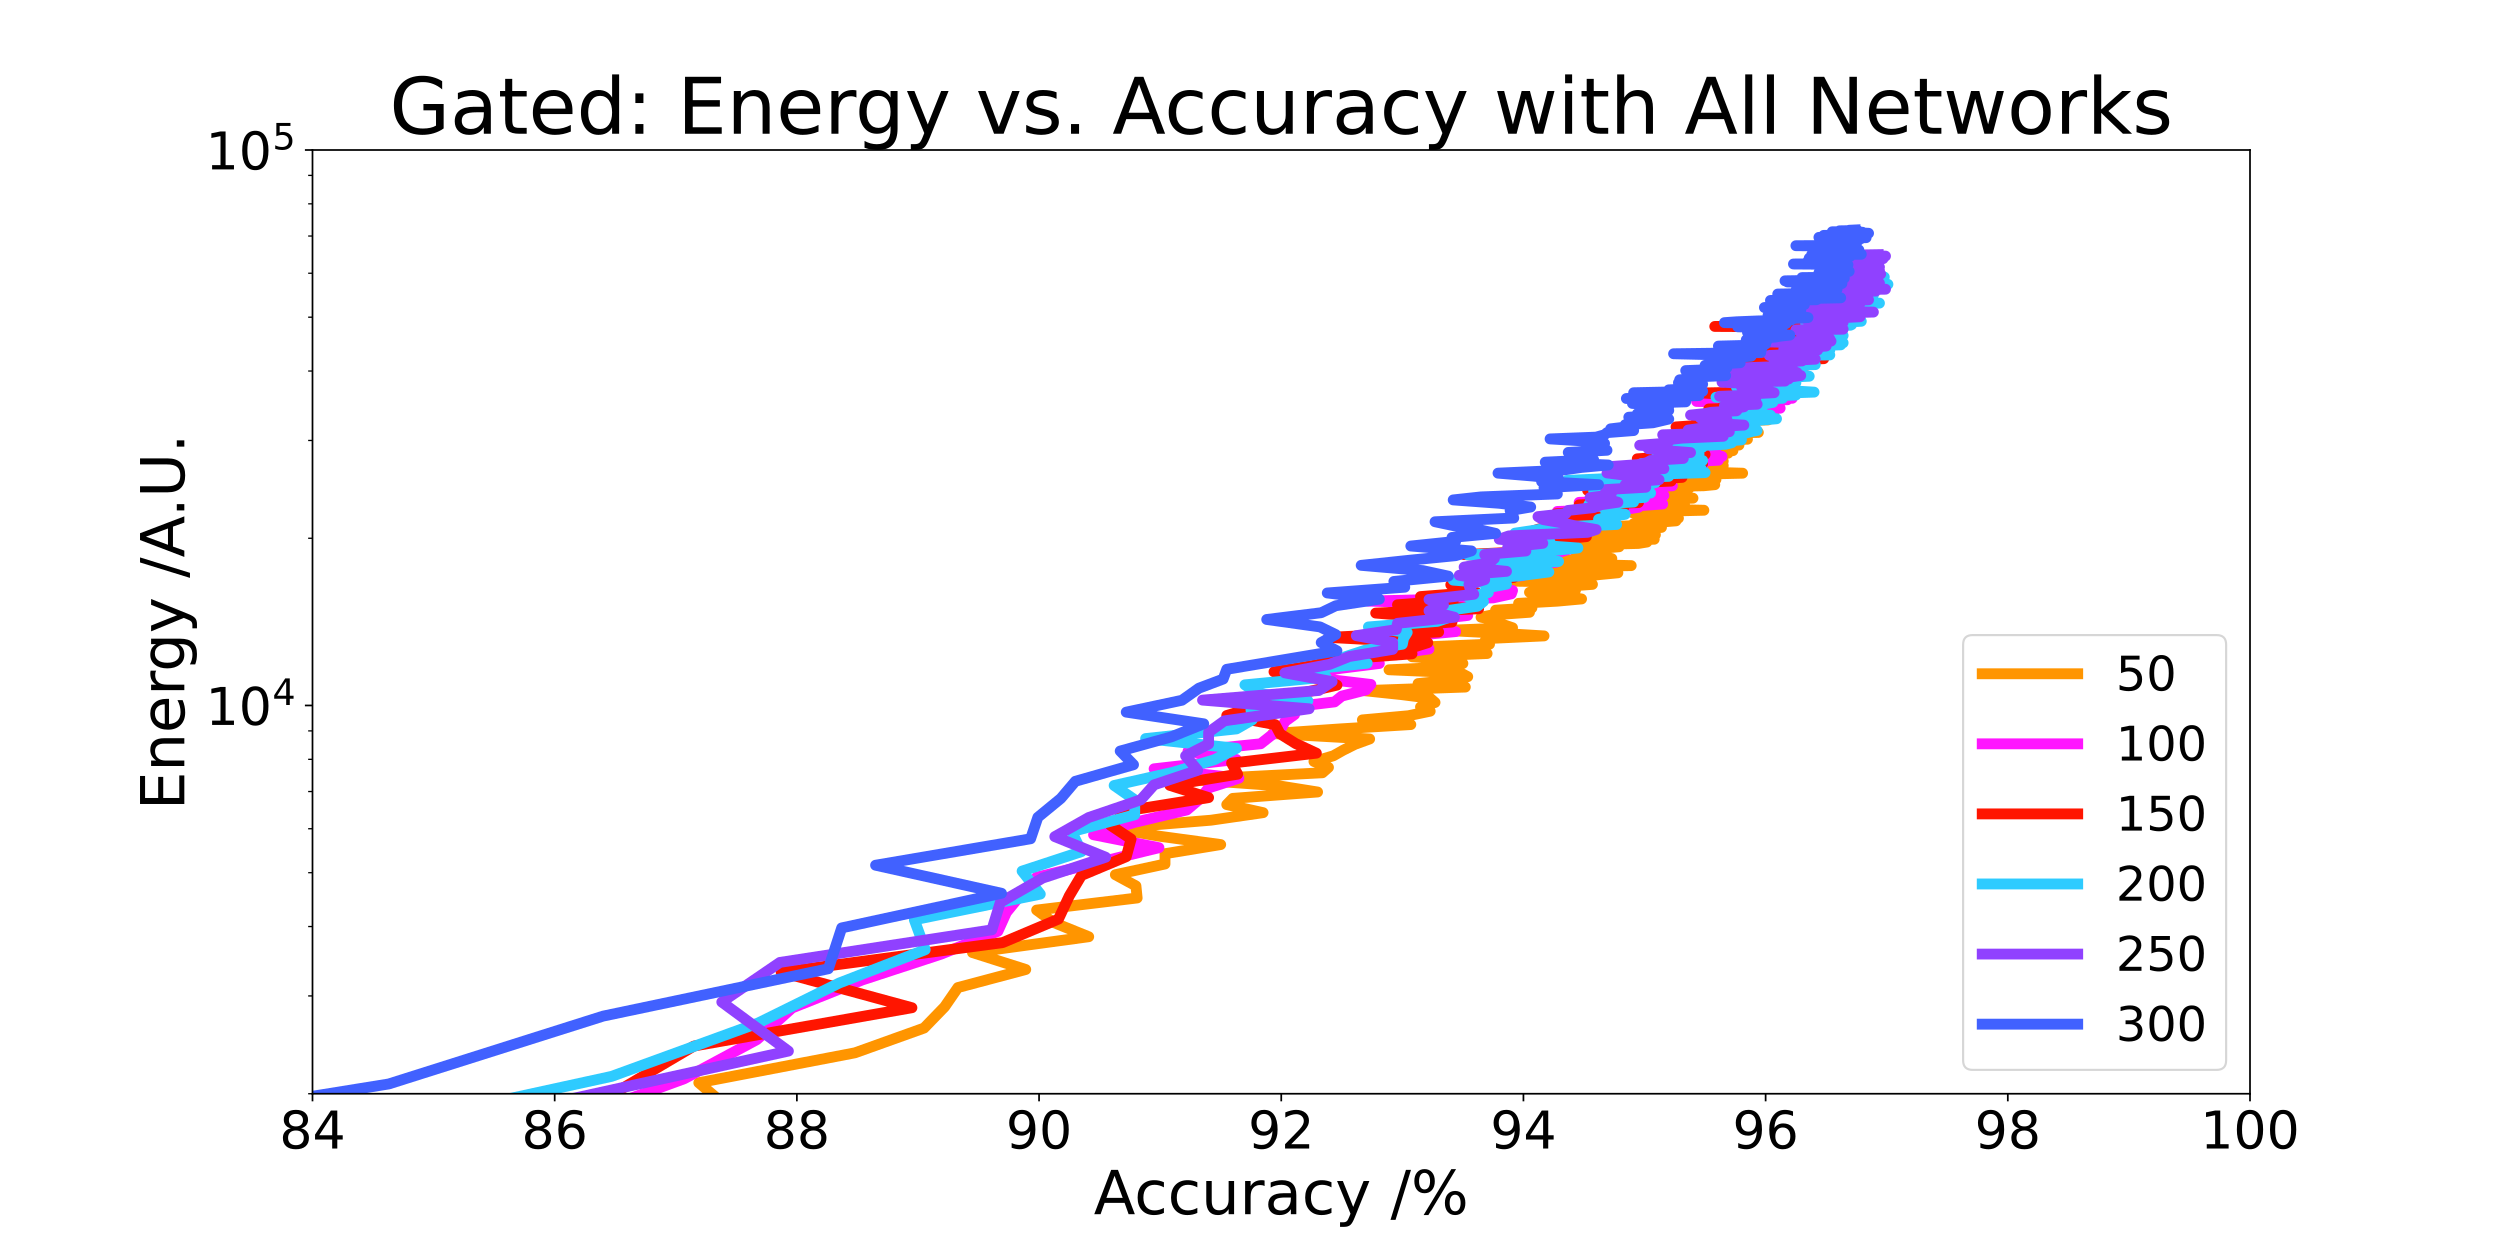 <?xml version="1.0" encoding="utf-8" standalone="no"?>
<!DOCTYPE svg PUBLIC "-//W3C//DTD SVG 1.1//EN"
  "http://www.w3.org/Graphics/SVG/1.1/DTD/svg11.dtd">
<!-- Created with matplotlib (https://matplotlib.org/) -->
<svg height="576pt" version="1.1" viewBox="0 0 1152 576" width="1152pt" xmlns="http://www.w3.org/2000/svg" xmlns:xlink="http://www.w3.org/1999/xlink">
 <defs>
  <style type="text/css">*{stroke-linecap:butt;stroke-linejoin:round;}</style>
 </defs>
 <g id="figure_1">
  <g id="patch_1">
   <path d="M 0 576 
L 1152 576 
L 1152 0 
L 0 0 
z
" style="fill:#ffffff;"/>
  </g>
  <g id="axes_1">
   <g id="patch_2">
    <path d="M 144 504 
L 1036.8 504 
L 1036.8 69.12 
L 144 69.12 
z
" style="fill:#ffffff;"/>
   </g>
   <g id="matplotlib.axis_1">
    <g id="xtick_1">
     <g id="line2d_1">
      <defs>
       <path d="M 0 0 
L 0 3.5 
" id="mdf766c6ada" style="stroke:#000000;stroke-width:0.8;"/>
      </defs>
      <g>
       <use style="stroke:#000000;stroke-width:0.8;" x="144" xlink:href="#mdf766c6ada" y="504"/>
      </g>
     </g>
     <g id="text_1">
      <!-- 84 -->
      <g transform="translate(128.73 529.236)scale(0.24 -0.24)">
       <defs>
        <path d="M 31.781 34.625 
Q 24.75 34.625 20.719 30.859 
Q 16.703 27.094 16.703 20.516 
Q 16.703 13.922 20.719 10.156 
Q 24.75 6.391 31.781 6.391 
Q 38.812 6.391 42.859 10.172 
Q 46.922 13.969 46.922 20.516 
Q 46.922 27.094 42.891 30.859 
Q 38.875 34.625 31.781 34.625 
z
M 21.922 38.812 
Q 15.578 40.375 12.031 44.719 
Q 8.5 49.078 8.5 55.328 
Q 8.5 64.062 14.719 69.141 
Q 20.953 74.219 31.781 74.219 
Q 42.672 74.219 48.875 69.141 
Q 55.078 64.062 55.078 55.328 
Q 55.078 49.078 51.531 44.719 
Q 48 40.375 41.703 38.812 
Q 48.828 37.156 52.797 32.312 
Q 56.781 27.484 56.781 20.516 
Q 56.781 9.906 50.312 4.234 
Q 43.844 -1.422 31.781 -1.422 
Q 19.734 -1.422 13.25 4.234 
Q 6.781 9.906 6.781 20.516 
Q 6.781 27.484 10.781 32.312 
Q 14.797 37.156 21.922 38.812 
z
M 18.312 54.391 
Q 18.312 48.734 21.844 45.562 
Q 25.391 42.391 31.781 42.391 
Q 38.141 42.391 41.719 45.562 
Q 45.312 48.734 45.312 54.391 
Q 45.312 60.062 41.719 63.234 
Q 38.141 66.406 31.781 66.406 
Q 25.391 66.406 21.844 63.234 
Q 18.312 60.062 18.312 54.391 
z
" id="DejaVuSans-56"/>
        <path d="M 37.797 64.312 
L 12.891 25.391 
L 37.797 25.391 
z
M 35.203 72.906 
L 47.609 72.906 
L 47.609 25.391 
L 58.016 25.391 
L 58.016 17.188 
L 47.609 17.188 
L 47.609 0 
L 37.797 0 
L 37.797 17.188 
L 4.891 17.188 
L 4.891 26.703 
z
" id="DejaVuSans-52"/>
       </defs>
       <use xlink:href="#DejaVuSans-56"/>
       <use x="63.623" xlink:href="#DejaVuSans-52"/>
      </g>
     </g>
    </g>
    <g id="xtick_2">
     <g id="line2d_2">
      <g>
       <use style="stroke:#000000;stroke-width:0.8;" x="255.6" xlink:href="#mdf766c6ada" y="504"/>
      </g>
     </g>
     <g id="text_2">
      <!-- 86 -->
      <g transform="translate(240.33 529.236)scale(0.24 -0.24)">
       <defs>
        <path d="M 33.016 40.375 
Q 26.375 40.375 22.484 35.828 
Q 18.609 31.297 18.609 23.391 
Q 18.609 15.531 22.484 10.953 
Q 26.375 6.391 33.016 6.391 
Q 39.656 6.391 43.531 10.953 
Q 47.406 15.531 47.406 23.391 
Q 47.406 31.297 43.531 35.828 
Q 39.656 40.375 33.016 40.375 
z
M 52.594 71.297 
L 52.594 62.312 
Q 48.875 64.062 45.094 64.984 
Q 41.312 65.922 37.594 65.922 
Q 27.828 65.922 22.672 59.328 
Q 17.531 52.734 16.797 39.406 
Q 19.672 43.656 24.016 45.922 
Q 28.375 48.188 33.594 48.188 
Q 44.578 48.188 50.953 41.516 
Q 57.328 34.859 57.328 23.391 
Q 57.328 12.156 50.688 5.359 
Q 44.047 -1.422 33.016 -1.422 
Q 20.359 -1.422 13.672 8.266 
Q 6.984 17.969 6.984 36.375 
Q 6.984 53.656 15.188 63.938 
Q 23.391 74.219 37.203 74.219 
Q 40.922 74.219 44.703 73.484 
Q 48.484 72.75 52.594 71.297 
z
" id="DejaVuSans-54"/>
       </defs>
       <use xlink:href="#DejaVuSans-56"/>
       <use x="63.623" xlink:href="#DejaVuSans-54"/>
      </g>
     </g>
    </g>
    <g id="xtick_3">
     <g id="line2d_3">
      <g>
       <use style="stroke:#000000;stroke-width:0.8;" x="367.2" xlink:href="#mdf766c6ada" y="504"/>
      </g>
     </g>
     <g id="text_3">
      <!-- 88 -->
      <g transform="translate(351.93 529.236)scale(0.24 -0.24)">
       <use xlink:href="#DejaVuSans-56"/>
       <use x="63.623" xlink:href="#DejaVuSans-56"/>
      </g>
     </g>
    </g>
    <g id="xtick_4">
     <g id="line2d_4">
      <g>
       <use style="stroke:#000000;stroke-width:0.8;" x="478.8" xlink:href="#mdf766c6ada" y="504"/>
      </g>
     </g>
     <g id="text_4">
      <!-- 90 -->
      <g transform="translate(463.53 529.236)scale(0.24 -0.24)">
       <defs>
        <path d="M 10.984 1.516 
L 10.984 10.5 
Q 14.703 8.734 18.5 7.812 
Q 22.312 6.891 25.984 6.891 
Q 35.75 6.891 40.891 13.453 
Q 46.047 20.016 46.781 33.406 
Q 43.953 29.203 39.594 26.953 
Q 35.25 24.703 29.984 24.703 
Q 19.047 24.703 12.672 31.312 
Q 6.297 37.938 6.297 49.422 
Q 6.297 60.641 12.938 67.422 
Q 19.578 74.219 30.609 74.219 
Q 43.266 74.219 49.922 64.516 
Q 56.594 54.828 56.594 36.375 
Q 56.594 19.141 48.406 8.859 
Q 40.234 -1.422 26.422 -1.422 
Q 22.703 -1.422 18.891 -0.688 
Q 15.094 0.047 10.984 1.516 
z
M 30.609 32.422 
Q 37.25 32.422 41.125 36.953 
Q 45.016 41.5 45.016 49.422 
Q 45.016 57.281 41.125 61.844 
Q 37.25 66.406 30.609 66.406 
Q 23.969 66.406 20.094 61.844 
Q 16.219 57.281 16.219 49.422 
Q 16.219 41.5 20.094 36.953 
Q 23.969 32.422 30.609 32.422 
z
" id="DejaVuSans-57"/>
        <path d="M 31.781 66.406 
Q 24.172 66.406 20.328 58.906 
Q 16.5 51.422 16.5 36.375 
Q 16.5 21.391 20.328 13.891 
Q 24.172 6.391 31.781 6.391 
Q 39.453 6.391 43.281 13.891 
Q 47.125 21.391 47.125 36.375 
Q 47.125 51.422 43.281 58.906 
Q 39.453 66.406 31.781 66.406 
z
M 31.781 74.219 
Q 44.047 74.219 50.516 64.516 
Q 56.984 54.828 56.984 36.375 
Q 56.984 17.969 50.516 8.266 
Q 44.047 -1.422 31.781 -1.422 
Q 19.531 -1.422 13.062 8.266 
Q 6.594 17.969 6.594 36.375 
Q 6.594 54.828 13.062 64.516 
Q 19.531 74.219 31.781 74.219 
z
" id="DejaVuSans-48"/>
       </defs>
       <use xlink:href="#DejaVuSans-57"/>
       <use x="63.623" xlink:href="#DejaVuSans-48"/>
      </g>
     </g>
    </g>
    <g id="xtick_5">
     <g id="line2d_5">
      <g>
       <use style="stroke:#000000;stroke-width:0.8;" x="590.4" xlink:href="#mdf766c6ada" y="504"/>
      </g>
     </g>
     <g id="text_5">
      <!-- 92 -->
      <g transform="translate(575.13 529.236)scale(0.24 -0.24)">
       <defs>
        <path d="M 19.188 8.297 
L 53.609 8.297 
L 53.609 0 
L 7.328 0 
L 7.328 8.297 
Q 12.938 14.109 22.625 23.891 
Q 32.328 33.688 34.812 36.531 
Q 39.547 41.844 41.422 45.531 
Q 43.312 49.219 43.312 52.781 
Q 43.312 58.594 39.234 62.25 
Q 35.156 65.922 28.609 65.922 
Q 23.969 65.922 18.812 64.312 
Q 13.672 62.703 7.812 59.422 
L 7.812 69.391 
Q 13.766 71.781 18.938 73 
Q 24.125 74.219 28.422 74.219 
Q 39.75 74.219 46.484 68.547 
Q 53.219 62.891 53.219 53.422 
Q 53.219 48.922 51.531 44.891 
Q 49.859 40.875 45.406 35.406 
Q 44.188 33.984 37.641 27.219 
Q 31.109 20.453 19.188 8.297 
z
" id="DejaVuSans-50"/>
       </defs>
       <use xlink:href="#DejaVuSans-57"/>
       <use x="63.623" xlink:href="#DejaVuSans-50"/>
      </g>
     </g>
    </g>
    <g id="xtick_6">
     <g id="line2d_6">
      <g>
       <use style="stroke:#000000;stroke-width:0.8;" x="702" xlink:href="#mdf766c6ada" y="504"/>
      </g>
     </g>
     <g id="text_6">
      <!-- 94 -->
      <g transform="translate(686.73 529.236)scale(0.24 -0.24)">
       <use xlink:href="#DejaVuSans-57"/>
       <use x="63.623" xlink:href="#DejaVuSans-52"/>
      </g>
     </g>
    </g>
    <g id="xtick_7">
     <g id="line2d_7">
      <g>
       <use style="stroke:#000000;stroke-width:0.8;" x="813.6" xlink:href="#mdf766c6ada" y="504"/>
      </g>
     </g>
     <g id="text_7">
      <!-- 96 -->
      <g transform="translate(798.33 529.236)scale(0.24 -0.24)">
       <use xlink:href="#DejaVuSans-57"/>
       <use x="63.623" xlink:href="#DejaVuSans-54"/>
      </g>
     </g>
    </g>
    <g id="xtick_8">
     <g id="line2d_8">
      <g>
       <use style="stroke:#000000;stroke-width:0.8;" x="925.2" xlink:href="#mdf766c6ada" y="504"/>
      </g>
     </g>
     <g id="text_8">
      <!-- 98 -->
      <g transform="translate(909.93 529.236)scale(0.24 -0.24)">
       <use xlink:href="#DejaVuSans-57"/>
       <use x="63.623" xlink:href="#DejaVuSans-56"/>
      </g>
     </g>
    </g>
    <g id="xtick_9">
     <g id="line2d_9">
      <g>
       <use style="stroke:#000000;stroke-width:0.8;" x="1036.8" xlink:href="#mdf766c6ada" y="504"/>
      </g>
     </g>
     <g id="text_9">
      <!-- 100 -->
      <g transform="translate(1013.895 529.236)scale(0.24 -0.24)">
       <defs>
        <path d="M 12.406 8.297 
L 28.516 8.297 
L 28.516 63.922 
L 10.984 60.406 
L 10.984 69.391 
L 28.422 72.906 
L 38.281 72.906 
L 38.281 8.297 
L 54.391 8.297 
L 54.391 0 
L 12.406 0 
z
" id="DejaVuSans-49"/>
       </defs>
       <use xlink:href="#DejaVuSans-49"/>
       <use x="63.623" xlink:href="#DejaVuSans-48"/>
       <use x="127.246" xlink:href="#DejaVuSans-48"/>
      </g>
     </g>
    </g>
    <g id="text_10">
     <!-- Accuracy /% -->
     <g transform="translate(504.013 559.503)scale(0.28 -0.28)">
      <defs>
       <path d="M 34.188 63.188 
L 20.797 26.906 
L 47.609 26.906 
z
M 28.609 72.906 
L 39.797 72.906 
L 67.578 0 
L 57.328 0 
L 50.688 18.703 
L 17.828 18.703 
L 11.188 0 
L 0.781 0 
z
" id="DejaVuSans-65"/>
       <path d="M 48.781 52.594 
L 48.781 44.188 
Q 44.969 46.297 41.141 47.344 
Q 37.312 48.391 33.406 48.391 
Q 24.656 48.391 19.812 42.844 
Q 14.984 37.312 14.984 27.297 
Q 14.984 17.281 19.812 11.734 
Q 24.656 6.203 33.406 6.203 
Q 37.312 6.203 41.141 7.25 
Q 44.969 8.297 48.781 10.406 
L 48.781 2.094 
Q 45.016 0.344 40.984 -0.531 
Q 36.969 -1.422 32.422 -1.422 
Q 20.062 -1.422 12.781 6.344 
Q 5.516 14.109 5.516 27.297 
Q 5.516 40.672 12.859 48.328 
Q 20.219 56 33.016 56 
Q 37.156 56 41.109 55.141 
Q 45.062 54.297 48.781 52.594 
z
" id="DejaVuSans-99"/>
       <path d="M 8.5 21.578 
L 8.5 54.688 
L 17.484 54.688 
L 17.484 21.922 
Q 17.484 14.156 20.5 10.266 
Q 23.531 6.391 29.594 6.391 
Q 36.859 6.391 41.078 11.031 
Q 45.312 15.672 45.312 23.688 
L 45.312 54.688 
L 54.297 54.688 
L 54.297 0 
L 45.312 0 
L 45.312 8.406 
Q 42.047 3.422 37.719 1 
Q 33.406 -1.422 27.688 -1.422 
Q 18.266 -1.422 13.375 4.438 
Q 8.5 10.297 8.5 21.578 
z
M 31.109 56 
z
" id="DejaVuSans-117"/>
       <path d="M 41.109 46.297 
Q 39.594 47.172 37.812 47.578 
Q 36.031 48 33.891 48 
Q 26.266 48 22.188 43.047 
Q 18.109 38.094 18.109 28.812 
L 18.109 0 
L 9.078 0 
L 9.078 54.688 
L 18.109 54.688 
L 18.109 46.188 
Q 20.953 51.172 25.484 53.578 
Q 30.031 56 36.531 56 
Q 37.453 56 38.578 55.875 
Q 39.703 55.766 41.062 55.516 
z
" id="DejaVuSans-114"/>
       <path d="M 34.281 27.484 
Q 23.391 27.484 19.188 25 
Q 14.984 22.516 14.984 16.5 
Q 14.984 11.719 18.141 8.906 
Q 21.297 6.109 26.703 6.109 
Q 34.188 6.109 38.703 11.406 
Q 43.219 16.703 43.219 25.484 
L 43.219 27.484 
z
M 52.203 31.203 
L 52.203 0 
L 43.219 0 
L 43.219 8.297 
Q 40.141 3.328 35.547 0.953 
Q 30.953 -1.422 24.312 -1.422 
Q 15.922 -1.422 10.953 3.297 
Q 6 8.016 6 15.922 
Q 6 25.141 12.172 29.828 
Q 18.359 34.516 30.609 34.516 
L 43.219 34.516 
L 43.219 35.406 
Q 43.219 41.609 39.141 45 
Q 35.062 48.391 27.688 48.391 
Q 23 48.391 18.547 47.266 
Q 14.109 46.141 10.016 43.891 
L 10.016 52.203 
Q 14.938 54.109 19.578 55.047 
Q 24.219 56 28.609 56 
Q 40.484 56 46.344 49.844 
Q 52.203 43.703 52.203 31.203 
z
" id="DejaVuSans-97"/>
       <path d="M 32.172 -5.078 
Q 28.375 -14.844 24.75 -17.812 
Q 21.141 -20.797 15.094 -20.797 
L 7.906 -20.797 
L 7.906 -13.281 
L 13.188 -13.281 
Q 16.891 -13.281 18.938 -11.516 
Q 21 -9.766 23.484 -3.219 
L 25.094 0.875 
L 2.984 54.688 
L 12.5 54.688 
L 29.594 11.922 
L 46.688 54.688 
L 56.203 54.688 
z
" id="DejaVuSans-121"/>
       <path id="DejaVuSans-32"/>
       <path d="M 25.391 72.906 
L 33.688 72.906 
L 8.297 -9.281 
L 0 -9.281 
z
" id="DejaVuSans-47"/>
       <path d="M 72.703 32.078 
Q 68.453 32.078 66.031 28.469 
Q 63.625 24.859 63.625 18.406 
Q 63.625 12.062 66.031 8.422 
Q 68.453 4.781 72.703 4.781 
Q 76.859 4.781 79.266 8.422 
Q 81.688 12.062 81.688 18.406 
Q 81.688 24.812 79.266 28.438 
Q 76.859 32.078 72.703 32.078 
z
M 72.703 38.281 
Q 80.422 38.281 84.953 32.906 
Q 89.5 27.547 89.5 18.406 
Q 89.5 9.281 84.938 3.922 
Q 80.375 -1.422 72.703 -1.422 
Q 64.891 -1.422 60.344 3.922 
Q 55.812 9.281 55.812 18.406 
Q 55.812 27.594 60.375 32.938 
Q 64.938 38.281 72.703 38.281 
z
M 22.312 68.016 
Q 18.109 68.016 15.688 64.375 
Q 13.281 60.75 13.281 54.391 
Q 13.281 47.953 15.672 44.328 
Q 18.062 40.719 22.312 40.719 
Q 26.562 40.719 28.969 44.328 
Q 31.391 47.953 31.391 54.391 
Q 31.391 60.688 28.953 64.344 
Q 26.516 68.016 22.312 68.016 
z
M 66.406 74.219 
L 74.219 74.219 
L 28.609 -1.422 
L 20.797 -1.422 
z
M 22.312 74.219 
Q 30.031 74.219 34.609 68.875 
Q 39.203 63.531 39.203 54.391 
Q 39.203 45.172 34.641 39.844 
Q 30.078 34.516 22.312 34.516 
Q 14.547 34.516 10.031 39.859 
Q 5.516 45.219 5.516 54.391 
Q 5.516 63.484 10.047 68.844 
Q 14.594 74.219 22.312 74.219 
z
" id="DejaVuSans-37"/>
      </defs>
      <use xlink:href="#DejaVuSans-65"/>
      <use x="66.658" xlink:href="#DejaVuSans-99"/>
      <use x="121.639" xlink:href="#DejaVuSans-99"/>
      <use x="176.619" xlink:href="#DejaVuSans-117"/>
      <use x="239.998" xlink:href="#DejaVuSans-114"/>
      <use x="281.111" xlink:href="#DejaVuSans-97"/>
      <use x="342.391" xlink:href="#DejaVuSans-99"/>
      <use x="397.371" xlink:href="#DejaVuSans-121"/>
      <use x="456.551" xlink:href="#DejaVuSans-32"/>
      <use x="488.338" xlink:href="#DejaVuSans-47"/>
      <use x="522.029" xlink:href="#DejaVuSans-37"/>
     </g>
    </g>
   </g>
   <g id="matplotlib.axis_2">
    <g id="ytick_1">
     <g id="line2d_10">
      <defs>
       <path d="M 0 0 
L -3.5 0 
" id="me7854af29f" style="stroke:#000000;stroke-width:0.8;"/>
      </defs>
      <g>
       <use style="stroke:#000000;stroke-width:0.8;" x="144" xlink:href="#me7854af29f" y="325.087"/>
      </g>
     </g>
     <g id="text_11">
      <!-- $\mathdefault{10^{4}}$ -->
      <g transform="translate(94.76 334.205)scale(0.24 -0.24)">
       <use transform="translate(0 0.684)" xlink:href="#DejaVuSans-49"/>
       <use transform="translate(63.623 0.684)" xlink:href="#DejaVuSans-48"/>
       <use transform="translate(128.203 38.966)scale(0.7)" xlink:href="#DejaVuSans-52"/>
      </g>
     </g>
    </g>
    <g id="ytick_2">
     <g id="line2d_11">
      <g>
       <use style="stroke:#000000;stroke-width:0.8;" x="144" xlink:href="#me7854af29f" y="69.12"/>
      </g>
     </g>
     <g id="text_12">
      <!-- $\mathdefault{10^{5}}$ -->
      <g transform="translate(94.76 78.238)scale(0.24 -0.24)">
       <defs>
        <path d="M 10.797 72.906 
L 49.516 72.906 
L 49.516 64.594 
L 19.828 64.594 
L 19.828 46.734 
Q 21.969 47.469 24.109 47.828 
Q 26.266 48.188 28.422 48.188 
Q 40.625 48.188 47.75 41.5 
Q 54.891 34.812 54.891 23.391 
Q 54.891 11.625 47.562 5.094 
Q 40.234 -1.422 26.906 -1.422 
Q 22.312 -1.422 17.547 -0.641 
Q 12.797 0.141 7.719 1.703 
L 7.719 11.625 
Q 12.109 9.234 16.797 8.062 
Q 21.484 6.891 26.703 6.891 
Q 35.156 6.891 40.078 11.328 
Q 45.016 15.766 45.016 23.391 
Q 45.016 31 40.078 35.438 
Q 35.156 39.891 26.703 39.891 
Q 22.75 39.891 18.812 39.016 
Q 14.891 38.141 10.797 36.281 
z
" id="DejaVuSans-53"/>
       </defs>
       <use transform="translate(0 0.684)" xlink:href="#DejaVuSans-49"/>
       <use transform="translate(63.623 0.684)" xlink:href="#DejaVuSans-48"/>
       <use transform="translate(128.203 38.966)scale(0.7)" xlink:href="#DejaVuSans-53"/>
      </g>
     </g>
    </g>
    <g id="ytick_3">
     <g id="line2d_12">
      <defs>
       <path d="M 0 0 
L -2 0 
" id="m0320b401ca" style="stroke:#000000;stroke-width:0.6;"/>
      </defs>
      <g>
       <use style="stroke:#000000;stroke-width:0.6;" x="144" xlink:href="#m0320b401ca" y="504"/>
      </g>
     </g>
    </g>
    <g id="ytick_4">
     <g id="line2d_13">
      <g>
       <use style="stroke:#000000;stroke-width:0.6;" x="144" xlink:href="#m0320b401ca" y="458.926"/>
      </g>
     </g>
    </g>
    <g id="ytick_5">
     <g id="line2d_14">
      <g>
       <use style="stroke:#000000;stroke-width:0.6;" x="144" xlink:href="#m0320b401ca" y="426.946"/>
      </g>
     </g>
    </g>
    <g id="ytick_6">
     <g id="line2d_15">
      <g>
       <use style="stroke:#000000;stroke-width:0.6;" x="144" xlink:href="#m0320b401ca" y="402.141"/>
      </g>
     </g>
    </g>
    <g id="ytick_7">
     <g id="line2d_16">
      <g>
       <use style="stroke:#000000;stroke-width:0.6;" x="144" xlink:href="#m0320b401ca" y="381.873"/>
      </g>
     </g>
    </g>
    <g id="ytick_8">
     <g id="line2d_17">
      <g>
       <use style="stroke:#000000;stroke-width:0.6;" x="144" xlink:href="#m0320b401ca" y="364.737"/>
      </g>
     </g>
    </g>
    <g id="ytick_9">
     <g id="line2d_18">
      <g>
       <use style="stroke:#000000;stroke-width:0.6;" x="144" xlink:href="#m0320b401ca" y="349.893"/>
      </g>
     </g>
    </g>
    <g id="ytick_10">
     <g id="line2d_19">
      <g>
       <use style="stroke:#000000;stroke-width:0.6;" x="144" xlink:href="#m0320b401ca" y="336.799"/>
      </g>
     </g>
    </g>
    <g id="ytick_11">
     <g id="line2d_20">
      <g>
       <use style="stroke:#000000;stroke-width:0.6;" x="144" xlink:href="#m0320b401ca" y="248.033"/>
      </g>
     </g>
    </g>
    <g id="ytick_12">
     <g id="line2d_21">
      <g>
       <use style="stroke:#000000;stroke-width:0.6;" x="144" xlink:href="#m0320b401ca" y="202.96"/>
      </g>
     </g>
    </g>
    <g id="ytick_13">
     <g id="line2d_22">
      <g>
       <use style="stroke:#000000;stroke-width:0.6;" x="144" xlink:href="#m0320b401ca" y="170.979"/>
      </g>
     </g>
    </g>
    <g id="ytick_14">
     <g id="line2d_23">
      <g>
       <use style="stroke:#000000;stroke-width:0.6;" x="144" xlink:href="#m0320b401ca" y="146.174"/>
      </g>
     </g>
    </g>
    <g id="ytick_15">
     <g id="line2d_24">
      <g>
       <use style="stroke:#000000;stroke-width:0.6;" x="144" xlink:href="#m0320b401ca" y="125.906"/>
      </g>
     </g>
    </g>
    <g id="ytick_16">
     <g id="line2d_25">
      <g>
       <use style="stroke:#000000;stroke-width:0.6;" x="144" xlink:href="#m0320b401ca" y="108.77"/>
      </g>
     </g>
    </g>
    <g id="ytick_17">
     <g id="line2d_26">
      <g>
       <use style="stroke:#000000;stroke-width:0.6;" x="144" xlink:href="#m0320b401ca" y="93.926"/>
      </g>
     </g>
    </g>
    <g id="ytick_18">
     <g id="line2d_27">
      <g>
       <use style="stroke:#000000;stroke-width:0.6;" x="144" xlink:href="#m0320b401ca" y="80.832"/>
      </g>
     </g>
    </g>
    <g id="text_13">
     <!-- Energy /A.U. -->
     <g transform="translate(84.937 373.22)rotate(-90)scale(0.28 -0.28)">
      <defs>
       <path d="M 9.812 72.906 
L 55.906 72.906 
L 55.906 64.594 
L 19.672 64.594 
L 19.672 43.016 
L 54.391 43.016 
L 54.391 34.719 
L 19.672 34.719 
L 19.672 8.297 
L 56.781 8.297 
L 56.781 0 
L 9.812 0 
z
" id="DejaVuSans-69"/>
       <path d="M 54.891 33.016 
L 54.891 0 
L 45.906 0 
L 45.906 32.719 
Q 45.906 40.484 42.875 44.328 
Q 39.844 48.188 33.797 48.188 
Q 26.516 48.188 22.312 43.547 
Q 18.109 38.922 18.109 30.906 
L 18.109 0 
L 9.078 0 
L 9.078 54.688 
L 18.109 54.688 
L 18.109 46.188 
Q 21.344 51.125 25.703 53.562 
Q 30.078 56 35.797 56 
Q 45.219 56 50.047 50.172 
Q 54.891 44.344 54.891 33.016 
z
" id="DejaVuSans-110"/>
       <path d="M 56.203 29.594 
L 56.203 25.203 
L 14.891 25.203 
Q 15.484 15.922 20.484 11.062 
Q 25.484 6.203 34.422 6.203 
Q 39.594 6.203 44.453 7.469 
Q 49.312 8.734 54.109 11.281 
L 54.109 2.781 
Q 49.266 0.734 44.188 -0.344 
Q 39.109 -1.422 33.891 -1.422 
Q 20.797 -1.422 13.156 6.188 
Q 5.516 13.812 5.516 26.812 
Q 5.516 40.234 12.766 48.109 
Q 20.016 56 32.328 56 
Q 43.359 56 49.781 48.891 
Q 56.203 41.797 56.203 29.594 
z
M 47.219 32.234 
Q 47.125 39.594 43.094 43.984 
Q 39.062 48.391 32.422 48.391 
Q 24.906 48.391 20.391 44.141 
Q 15.875 39.891 15.188 32.172 
z
" id="DejaVuSans-101"/>
       <path d="M 45.406 27.984 
Q 45.406 37.75 41.375 43.109 
Q 37.359 48.484 30.078 48.484 
Q 22.859 48.484 18.828 43.109 
Q 14.797 37.75 14.797 27.984 
Q 14.797 18.266 18.828 12.891 
Q 22.859 7.516 30.078 7.516 
Q 37.359 7.516 41.375 12.891 
Q 45.406 18.266 45.406 27.984 
z
M 54.391 6.781 
Q 54.391 -7.172 48.188 -13.984 
Q 42 -20.797 29.203 -20.797 
Q 24.469 -20.797 20.266 -20.094 
Q 16.062 -19.391 12.109 -17.922 
L 12.109 -9.188 
Q 16.062 -11.328 19.922 -12.344 
Q 23.781 -13.375 27.781 -13.375 
Q 36.625 -13.375 41.016 -8.766 
Q 45.406 -4.156 45.406 5.172 
L 45.406 9.625 
Q 42.625 4.781 38.281 2.391 
Q 33.938 0 27.875 0 
Q 17.828 0 11.672 7.656 
Q 5.516 15.328 5.516 27.984 
Q 5.516 40.672 11.672 48.328 
Q 17.828 56 27.875 56 
Q 33.938 56 38.281 53.609 
Q 42.625 51.219 45.406 46.391 
L 45.406 54.688 
L 54.391 54.688 
z
" id="DejaVuSans-103"/>
       <path d="M 10.688 12.406 
L 21 12.406 
L 21 0 
L 10.688 0 
z
" id="DejaVuSans-46"/>
       <path d="M 8.688 72.906 
L 18.609 72.906 
L 18.609 28.609 
Q 18.609 16.891 22.844 11.734 
Q 27.094 6.594 36.625 6.594 
Q 46.094 6.594 50.344 11.734 
Q 54.594 16.891 54.594 28.609 
L 54.594 72.906 
L 64.5 72.906 
L 64.5 27.391 
Q 64.5 13.141 57.438 5.859 
Q 50.391 -1.422 36.625 -1.422 
Q 22.797 -1.422 15.734 5.859 
Q 8.688 13.141 8.688 27.391 
z
" id="DejaVuSans-85"/>
      </defs>
      <use xlink:href="#DejaVuSans-69"/>
      <use x="63.184" xlink:href="#DejaVuSans-110"/>
      <use x="126.562" xlink:href="#DejaVuSans-101"/>
      <use x="188.086" xlink:href="#DejaVuSans-114"/>
      <use x="227.449" xlink:href="#DejaVuSans-103"/>
      <use x="290.926" xlink:href="#DejaVuSans-121"/>
      <use x="350.105" xlink:href="#DejaVuSans-32"/>
      <use x="381.893" xlink:href="#DejaVuSans-47"/>
      <use x="415.584" xlink:href="#DejaVuSans-65"/>
      <use x="482.242" xlink:href="#DejaVuSans-46"/>
      <use x="514.029" xlink:href="#DejaVuSans-85"/>
      <use x="587.223" xlink:href="#DejaVuSans-46"/>
     </g>
    </g>
   </g>
   <g id="line2d_28">
    <path clip-path="url(#pef92a6478d)" d="M 122.107 577 
L 246.114 532.962 
L 339.858 514.22 
L 322.002 498.919 
L 393.984 485.134 
L 425.79 473.736 
L 435.276 463.952 
L 441.414 455.06 
L 472.662 446.745 
L 448.11 438.947 
L 501.678 431.646 
L 485.496 425.093 
L 477.684 419.359 
L 523.998 413.79 
L 523.44 408.232 
L 513.954 403.072 
L 536.832 398.134 
L 536.832 393.386 
L 562.5 389.18 
L 534.042 385.296 
L 512.838 381.653 
L 558.036 377.948 
L 582.03 374.473 
L 565.29 370.755 
L 568.08 367.892 
L 607.14 364.954 
L 589.284 362.106 
L 549.108 359.227 
L 609.372 356.092 
L 612.162 353.609 
L 605.466 350.889 
L 614.394 348.277 
L 618.858 345.74 
L 624.438 342.948 
L 631.134 340.52 
L 586.494 338.022 
L 617.742 335.862 
L 650.106 333.881 
L 627.786 331.727 
L 648.99 329.814 
L 659.034 327.717 
L 654.57 325.788 
L 661.266 323.701 
L 659.034 321.752 
L 645.642 320.058 
L 628.344 318.239 
L 675.216 316.597 
L 653.454 314.995 
L 669.078 313.39 
L 676.332 311.82 
L 672.984 310.047 
L 640.062 308.634 
L 669.636 307.288 
L 674.1 305.736 
L 670.194 304.112 
L 650.664 302.622 
L 685.26 301.14 
L 669.636 299.608 
L 651.78 298.295 
L 686.376 296.842 
L 684.144 295.609 
L 685.26 294.248 
L 711.486 293.031 
L 689.724 291.721 
L 665.73 290.496 
L 696.978 289.263 
L 693.072 287.945 
L 686.376 286.849 
L 688.05 285.511 
L 682.47 284.415 
L 687.492 283.377 
L 704.79 282.145 
L 689.166 281.166 
L 705.906 280.146 
L 701.442 279.027 
L 699.768 278.022 
L 717.624 277.019 
L 728.784 276.001 
L 722.646 274.92 
L 723.762 273.884 
L 704.79 272.927 
L 725.994 271.958 
L 720.414 271.07 
L 721.53 270.202 
L 733.806 269.278 
L 732.69 268.338 
L 674.1 267.465 
L 713.718 266.697 
L 729.9 265.718 
L 736.596 264.817 
L 745.524 263.954 
L 739.386 263.011 
L 742.734 262.218 
L 709.812 261.393 
L 751.662 260.636 
L 722.088 259.853 
L 729.342 258.977 
L 721.53 258.145 
L 742.734 257.397 
L 739.386 256.674 
L 732.69 255.864 
L 727.668 255.128 
L 725.994 254.305 
L 737.712 253.475 
L 737.154 252.742 
L 746.082 251.95 
L 724.878 251.189 
L 755.01 250.421 
L 758.916 249.777 
L 728.226 249.154 
L 762.264 248.484 
L 753.894 247.813 
L 753.336 247.047 
L 762.822 246.411 
L 747.198 245.729 
L 748.872 244.961 
L 731.574 244.32 
L 757.8 243.643 
L 765.612 243.024 
L 746.64 242.475 
L 759.474 241.898 
L 752.778 241.306 
L 764.496 240.636 
L 772.308 240.013 
L 764.496 239.337 
L 773.424 238.768 
L 760.59 238.139 
L 755.568 237.46 
L 755.01 236.857 
L 752.22 236.267 
L 760.032 235.736 
L 785.142 235.119 
L 758.358 234.512 
L 764.496 233.964 
L 771.75 233.515 
L 768.402 232.928 
L 776.214 232.387 
L 768.96 231.807 
L 768.402 231.225 
L 749.43 230.675 
L 762.822 230.093 
L 780.12 229.556 
L 767.286 229.007 
L 776.772 228.469 
L 765.612 227.904 
L 768.402 227.442 
L 743.292 226.922 
L 764.496 226.446 
L 763.38 225.937 
L 777.888 225.387 
L 778.446 224.876 
L 762.822 224.313 
L 785.142 223.832 
L 790.164 223.347 
L 743.85 222.834 
L 770.634 222.355 
L 788.49 221.884 
L 788.49 221.409 
L 790.722 220.939 
L 786.816 220.425 
L 784.584 219.88 
L 781.236 219.405 
L 785.7 218.949 
L 786.258 218.458 
L 802.998 218.051 
L 775.656 217.233 
L 772.308 216.769 
L 790.722 216.381 
L 769.518 215.46 
L 784.584 215.002 
L 794.07 214.549 
L 781.236 214.131 
L 793.512 213.734 
L 787.374 213.289 
L 779.004 212.881 
L 794.07 212.485 
L 775.656 212.132 
L 770.076 211.693 
L 787.374 211.299 
L 774.54 210.879 
L 784.026 210.501 
L 783.468 210.111 
L 781.236 209.7 
L 772.866 209.312 
L 796.302 208.839 
L 790.722 208.419 
L 790.722 208.051 
L 798.534 207.661 
L 782.91 207.294 
L 781.794 206.901 
L 794.628 206.551 
L 784.584 206.187 
L 789.606 205.827 
L 782.91 205.45 
L 801.324 205.086 
L 798.534 204.73 
L 790.722 204.357 
L 798.534 203.959 
L 800.766 203.577 
L 796.302 203.179 
L 784.026 202.807 
L 805.23 202.399 
L 794.628 202.015 
L 794.628 201.642 
L 803.556 201.276 
L 782.91 200.896 
L 796.86 200.574 
L 790.722 200.284 
L 800.208 199.954 
L 781.236 199.599 
L 810.252 199.277 
L 800.208 198.942 
L 800.208 198.623 
L 791.838 198.299 
L 803.556 197.654 
L 789.048 197.339 
L 802.44 196.97 
L 796.86 196.602 
L 801.882 196.253 
L 804.114 195.939 
L 784.584 195.643 
L 802.44 195.303 
L 792.954 194.994 
L 806.346 194.713 
L 800.766 194.402 
L 806.346 194.081 
L 802.44 193.755 
L 814.716 193.509 
L 802.44 192.865 
L 800.766 192.563 
L 804.672 192.255 
L 810.252 191.934 
L 795.744 191.595 
L 806.904 191.277 
L 797.976 191.001 
L 794.628 190.719 
L 792.396 190.371 
L 811.368 190.109 
L 799.65 189.784 
L 817.506 189.473 
L 800.208 188.848 
L 801.882 188.569 
L 809.694 188.294 
L 804.114 187.991 
L 791.838 187.676 
L 811.926 187.396 
L 801.882 186.579 
L 787.374 186.291 
L 809.136 185.978 
L 810.252 185.715 
L 816.948 185.422 
L 812.484 185.123 
L 814.158 184.842 
L 802.998 184.555 
L 801.882 184.296 
L 808.02 184.042 
L 795.744 183.521 
L 809.136 183.286 
L 810.252 183 
L 808.02 182.75 
L 800.208 182.481 
L 817.506 182.18 
L 786.816 181.959 
L 808.578 181.675 
L 796.86 181.401 
L 810.81 181.157 
L 795.744 180.934 
L 802.44 180.725 
L 805.788 180.457 
L 797.418 180.189 
L 810.252 179.676 
L 805.23 179.414 
L 808.578 179.165 
L 806.346 178.91 
L 820.296 178.611 
L 804.114 178.365 
L 813.042 178.125 
L 814.716 177.901 
L 806.904 177.691 
L 813.042 177.423 
L 809.136 177.207 
L 812.484 176.976 
L 808.578 176.736 
L 824.76 176.474 
L 812.484 176.216 
L 820.296 175.992 
L 812.484 175.748 
L 797.976 175.492 
L 817.506 174.971 
L 815.832 174.707 
L 810.252 174.484 
L 816.948 174.233 
L 809.136 174.027 
L 814.716 173.785 
L 813.6 173.567 
L 810.81 173.353 
L 810.81 173.145 
L 808.02 172.711 
L 814.716 172.29 
L 815.274 172.072 
L 802.44 171.841 
L 816.39 171.621 
L 811.368 171.423 
L 809.136 171.18 
L 782.91 170.947 
L 815.832 170.747 
L 823.086 170.527 
L 806.346 170.276 
L 830.34 169.805 
L 818.064 169.615 
L 822.528 169.42 
L 818.622 169.187 
L 815.832 168.802 
L 819.18 168.631 
L 795.744 168.404 
L 826.434 167.969 
L 819.738 167.713 
L 808.578 167.53 
L 812.484 167.301 
L 825.318 166.884 
L 826.992 166.688 
L 823.644 166.512 
L 823.086 166.324 
L 815.274 165.909 
L 808.02 165.682 
L 821.97 165.456 
L 815.274 165.065 
L 798.534 164.858 
L 809.136 164.652 
L 806.904 164.495 
L 814.158 164.081 
L 804.672 163.874 
L 804.114 163.703 
L 818.064 163.49 
L 818.064 163.293 
L 813.042 163.072 
L 811.926 162.883 
L 825.318 162.701 
L 825.318 162.701 
" style="fill:none;stroke:#ff9500;stroke-linecap:square;stroke-width:5;"/>
   </g>
   <g id="line2d_29">
    <path clip-path="url(#pef92a6478d)" d="M -1 573.371 
L 127.818 551.097 
L 251.694 520.347 
L 315.306 497.064 
L 348.786 479.042 
L 364.968 464.489 
L 397.332 451.563 
L 433.602 439.68 
L 459.828 429.144 
L 463.734 420.478 
L 470.988 411.551 
L 477.684 404.19 
L 507.816 397.006 
L 534.042 390.622 
L 503.91 384.663 
L 522.882 378.929 
L 546.876 373.242 
L 553.014 368.027 
L 556.92 363.092 
L 570.87 358.599 
L 531.81 354.262 
L 569.754 349.976 
L 547.434 346.156 
L 580.914 342.729 
L 585.378 339.201 
L 590.4 335.696 
L 592.074 332.486 
L 596.538 329.262 
L 590.958 326.315 
L 614.952 323.448 
L 618.3 320.752 
L 629.46 317.921 
L 631.692 315.391 
L 609.93 312.819 
L 603.234 310.42 
L 617.742 307.971 
L 635.598 305.738 
L 623.88 303.521 
L 642.852 301.267 
L 658.476 299.059 
L 652.896 296.982 
L 643.41 295.003 
L 650.664 292.944 
L 670.752 291.038 
L 645.084 289.098 
L 654.57 287.227 
L 660.708 285.373 
L 676.332 283.592 
L 641.178 281.891 
L 680.796 280.307 
L 681.912 278.571 
L 630.576 276.982 
L 688.05 275.51 
L 696.42 273.655 
L 696.978 272.085 
L 688.608 270.667 
L 692.514 269.397 
L 688.608 268.076 
L 673.542 266.67 
L 701.442 265.298 
L 683.586 264.107 
L 690.282 262.864 
L 702 261.606 
L 700.326 260.293 
L 717.066 259.083 
L 710.928 257.869 
L 695.304 256.683 
L 704.232 255.391 
L 719.298 254.268 
L 723.204 253.048 
L 705.906 251.988 
L 720.414 250.899 
L 700.884 249.739 
L 714.276 248.791 
L 713.718 247.745 
L 725.994 246.793 
L 714.834 245.83 
L 709.254 245.004 
L 727.668 244.042 
L 715.95 242.944 
L 724.878 242.001 
L 736.038 241.005 
L 739.386 239.979 
L 743.292 239.044 
L 743.292 238.203 
L 723.762 237.322 
L 736.596 236.488 
L 717.624 235.67 
L 749.43 234.674 
L 755.01 233.774 
L 755.568 233.012 
L 766.17 232.244 
L 727.668 231.474 
L 755.01 230.65 
L 748.872 229.821 
L 753.894 229.04 
L 766.728 228.281 
L 757.8 227.492 
L 761.148 226.781 
L 744.408 226.059 
L 755.01 225.272 
L 758.916 224.561 
L 770.634 223.86 
L 768.402 223.125 
L 756.126 222.416 
L 765.054 221.654 
L 751.104 220.937 
L 765.612 220.247 
L 762.822 219.592 
L 772.308 218.898 
L 761.148 218.201 
L 781.794 217.52 
L 772.308 216.924 
L 758.916 216.208 
L 784.584 215.676 
L 780.12 215.13 
L 780.12 214.503 
L 775.098 213.898 
L 781.236 212.665 
L 791.838 212.064 
L 791.28 211.479 
L 762.822 210.912 
L 793.512 210.329 
L 775.656 209.803 
L 782.91 209.244 
L 784.026 208.61 
L 790.722 208.024 
L 781.794 207.463 
L 790.722 206.949 
L 790.722 206.408 
L 787.374 205.798 
L 785.7 205.346 
L 781.794 204.766 
L 782.91 204.202 
L 784.584 203.617 
L 790.164 203.094 
L 800.208 202.579 
L 793.512 202.064 
L 792.396 201.577 
L 790.722 201.095 
L 793.512 200.634 
L 799.65 200.155 
L 796.302 199.689 
L 784.584 199.23 
L 803.556 198.726 
L 799.65 198.305 
L 789.048 197.867 
L 798.534 197.406 
L 798.534 196.964 
L 791.28 196.485 
L 800.208 196.045 
L 796.86 195.517 
L 804.672 195.038 
L 804.114 194.495 
L 801.324 194.073 
L 810.252 193.601 
L 808.578 193.139 
L 796.302 192.648 
L 795.744 192.24 
L 800.766 191.844 
L 791.28 191.414 
L 798.534 190.954 
L 811.926 190.533 
L 813.6 190.104 
L 806.904 189.665 
L 806.346 189.252 
L 796.302 188.878 
L 812.484 188.519 
L 820.296 188.104 
L 796.86 187.266 
L 800.208 186.876 
L 790.722 186.534 
L 809.694 186.126 
L 816.39 185.735 
L 804.114 185.347 
L 781.794 184.986 
L 807.462 184.607 
L 823.644 184.204 
L 804.114 183.87 
L 825.876 183.528 
L 808.02 183.192 
L 819.18 182.847 
L 817.506 182.45 
L 799.092 182.083 
L 811.368 181.721 
L 819.18 181.353 
L 801.882 180.967 
L 815.832 180.564 
L 815.832 180.248 
L 806.904 179.846 
L 804.114 179.545 
L 821.97 179.221 
L 821.412 178.913 
L 816.948 178.583 
L 804.672 178.169 
L 822.528 177.803 
L 819.738 177.43 
L 806.346 177.124 
L 813.042 176.838 
L 814.158 176.53 
L 822.528 176.158 
L 815.832 175.858 
L 826.992 175.534 
L 826.434 175.208 
L 802.44 174.941 
L 820.854 174.641 
L 806.904 174.295 
L 822.528 174.015 
L 809.136 173.709 
L 816.948 173.381 
L 810.252 173.011 
L 824.76 172.389 
L 820.296 172.061 
L 808.02 171.775 
L 823.644 171.491 
L 812.484 171.199 
L 825.318 170.929 
L 824.76 170.62 
L 823.086 170.328 
L 827.55 170.022 
L 819.738 169.733 
L 820.854 169.445 
L 820.854 169.114 
L 828.108 168.819 
L 820.854 168.497 
L 822.528 168.178 
L 804.114 167.882 
L 820.854 167.603 
L 813.6 167.338 
L 835.362 166.497 
L 826.434 166.244 
L 830.898 165.966 
L 826.992 165.742 
L 817.506 165.494 
L 829.224 165.221 
L 819.18 164.956 
L 824.202 164.693 
L 806.346 164.449 
L 823.644 164.188 
L 832.572 163.68 
L 833.688 163.393 
L 826.992 163.142 
L 827.55 162.858 
L 837.594 162.585 
L 826.434 162.33 
L 818.064 162.019 
L 830.898 161.757 
L 813.042 161.485 
L 832.014 161.236 
L 831.456 160.98 
L 825.876 160.745 
L 822.528 160.484 
L 823.644 160.252 
L 827.55 159.993 
L 815.274 159.74 
L 827.55 159.528 
L 819.738 159.272 
L 837.036 159.036 
L 830.898 158.814 
L 835.92 158.6 
L 838.71 158.326 
L 832.014 158.077 
L 830.34 157.852 
L 837.036 157.647 
L 839.268 157.395 
L 835.92 157.155 
L 828.666 156.898 
L 840.942 156.665 
L 824.76 156.419 
L 826.992 156.15 
L 840.942 155.961 
L 825.318 155.766 
L 837.036 155.526 
L 831.456 155.285 
L 839.826 155.077 
L 842.058 154.833 
L 828.666 154.636 
L 832.014 154.384 
L 810.81 154.158 
L 830.898 153.935 
L 826.434 153.746 
L 835.362 153.364 
L 826.992 153.167 
L 836.478 152.973 
L 833.688 152.737 
L 824.76 152.328 
L 838.71 151.885 
L 840.942 151.654 
L 844.29 151.469 
L 834.246 151.254 
L 833.688 151.045 
L 827.55 150.838 
L 839.268 150.643 
L 834.246 150.454 
L 837.594 150.287 
L 832.014 150.086 
L 823.644 149.9 
L 822.528 149.694 
L 823.086 149.487 
L 821.412 149.292 
L 841.5 148.886 
L 847.08 148.671 
L 828.108 148.34 
L 837.036 147.976 
L 825.876 147.774 
L 833.688 147.624 
L 850.986 147.451 
L 834.804 147.216 
L 829.224 146.991 
L 838.71 146.598 
L 835.92 146.431 
L 837.036 146.268 
L 833.13 146.108 
L 833.688 145.95 
L 832.572 145.754 
L 843.174 145.555 
L 835.362 145.401 
L 833.688 145.232 
L 835.362 145.058 
L 840.384 144.871 
L 838.152 144.705 
L 839.826 144.535 
L 839.268 144.305 
L 845.964 144.134 
L 840.384 143.753 
L 837.594 143.592 
L 840.942 143.426 
L 833.13 143.264 
L 845.964 143.115 
L 827.55 142.927 
L 844.848 142.587 
L 838.152 142.389 
L 839.268 142.201 
L 844.848 141.728 
L 827.55 141.592 
L 836.478 141.417 
L 832.014 141.261 
L 824.202 141.106 
L 842.058 140.969 
L 842.616 140.818 
L 844.848 140.645 
L 840.384 140.5 
L 840.384 140.5 
" style="fill:none;stroke:#ff15ff;stroke-linecap:square;stroke-width:5;"/>
   </g>
   <g id="line2d_30">
    <path clip-path="url(#pef92a6478d)" d="M -1 565.249 
L 184.176 535.709 
L 282.942 503.789 
L 319.77 482.017 
L 420.21 464.362 
L 359.946 447.964 
L 462.06 434.334 
L 487.728 423.524 
L 492.75 412.784 
L 498.33 403.398 
L 518.976 394.745 
L 521.208 386.615 
L 511.722 380.297 
L 519.534 373.559 
L 556.92 367.533 
L 539.064 361.906 
L 570.312 356.749 
L 567.522 351.643 
L 606.582 347.064 
L 597.096 342.663 
L 589.842 338.146 
L 587.61 333.919 
L 565.29 329.703 
L 578.124 325.891 
L 568.08 322.509 
L 599.886 319.414 
L 616.068 315.719 
L 608.814 312.436 
L 587.052 309.564 
L 606.024 306.484 
L 616.626 303.823 
L 650.664 301.293 
L 649.548 298.805 
L 657.918 296.153 
L 612.162 293.709 
L 662.94 291.214 
L 640.62 288.821 
L 669.078 286.65 
L 660.708 284.708 
L 633.924 282.508 
L 681.354 280.533 
L 643.968 278.682 
L 669.636 276.775 
L 654.57 274.902 
L 680.238 272.918 
L 670.752 271.13 
L 668.52 269.438 
L 683.028 267.657 
L 697.536 266.108 
L 694.188 264.492 
L 694.746 262.858 
L 710.37 261.247 
L 690.282 259.689 
L 712.044 258.341 
L 702 256.863 
L 674.658 255.549 
L 704.79 254.104 
L 703.116 252.554 
L 713.718 251.026 
L 724.878 249.715 
L 717.624 248.523 
L 731.016 247.286 
L 720.972 246.196 
L 705.348 244.966 
L 709.254 243.731 
L 727.11 242.588 
L 730.458 241.363 
L 725.994 240.162 
L 742.734 238.953 
L 725.994 237.886 
L 717.066 236.75 
L 732.132 235.678 
L 727.668 234.725 
L 748.314 233.606 
L 727.668 232.63 
L 755.01 231.589 
L 736.038 230.588 
L 747.198 229.598 
L 751.104 228.638 
L 746.64 227.745 
L 731.574 225.976 
L 752.778 225.056 
L 749.988 224.117 
L 732.132 223.389 
L 770.076 221.695 
L 759.474 220.78 
L 775.098 219.984 
L 768.402 219.109 
L 765.612 218.283 
L 774.54 217.442 
L 755.568 216.652 
L 760.032 215.848 
L 770.634 215.12 
L 766.728 214.312 
L 784.584 213.625 
L 781.236 212.833 
L 764.496 212.138 
L 754.452 211.417 
L 763.938 210.794 
L 777.888 210.158 
L 785.7 209.41 
L 773.424 208.65 
L 771.192 207.946 
L 778.446 207.282 
L 770.076 206.64 
L 773.424 205.904 
L 778.446 205.319 
L 776.214 204.669 
L 792.396 204.103 
L 767.844 203.489 
L 790.164 202.841 
L 796.302 202.229 
L 785.7 201.625 
L 783.468 201.012 
L 781.794 200.362 
L 789.606 199.776 
L 781.236 199.132 
L 783.468 198.523 
L 787.932 197.868 
L 777.33 197.326 
L 772.308 196.72 
L 780.678 196.14 
L 790.164 195.654 
L 796.86 195.066 
L 781.794 194.074 
L 795.186 193.486 
L 797.976 192.93 
L 809.694 192.349 
L 793.512 191.826 
L 794.628 191.309 
L 799.65 190.762 
L 789.606 190.268 
L 787.932 189.846 
L 798.534 189.378 
L 799.65 188.974 
L 787.374 188.454 
L 804.114 187.978 
L 797.976 187.512 
L 794.07 186.96 
L 802.44 186.476 
L 797.418 185.957 
L 812.484 185.454 
L 811.926 184.978 
L 808.578 184.547 
L 801.882 184.121 
L 799.65 183.665 
L 819.738 183.207 
L 799.092 182.734 
L 794.07 182.298 
L 809.136 181.854 
L 789.606 181.428 
L 784.584 181.072 
L 805.23 180.661 
L 809.136 180.293 
L 796.86 179.859 
L 803.556 179.537 
L 801.882 179.121 
L 812.484 178.69 
L 806.346 178.26 
L 811.368 177.779 
L 820.296 177.342 
L 812.484 176.916 
L 820.854 176.549 
L 815.832 176.15 
L 805.23 175.805 
L 818.064 175.437 
L 819.738 175.096 
L 817.506 174.734 
L 804.672 174.323 
L 823.086 173.981 
L 800.208 173.563 
L 825.876 173.224 
L 809.136 172.851 
L 821.412 172.448 
L 817.506 172.055 
L 820.854 171.696 
L 813.6 171.346 
L 824.76 171.033 
L 811.926 170.325 
L 814.158 169.991 
L 820.296 169.654 
L 819.738 169.24 
L 796.302 168.92 
L 832.572 168.282 
L 823.086 167.636 
L 810.252 167.27 
L 815.832 167.008 
L 826.434 166.666 
L 826.434 166.304 
L 824.76 165.987 
L 825.318 165.65 
L 840.384 165.292 
L 826.992 164.671 
L 837.594 164.369 
L 828.108 164.063 
L 829.224 163.754 
L 826.434 163.424 
L 832.572 163.106 
L 832.014 162.839 
L 832.014 162.555 
L 835.362 162.272 
L 823.644 161.592 
L 827.55 161.321 
L 821.97 160.997 
L 826.434 160.723 
L 835.92 160.418 
L 832.572 160.134 
L 809.136 159.835 
L 823.086 159.558 
L 834.246 159.03 
L 834.246 158.764 
L 830.34 158.49 
L 834.804 158.252 
L 829.224 157.95 
L 821.412 157.667 
L 833.13 157.366 
L 829.224 157.084 
L 840.942 156.803 
L 844.29 156.516 
L 843.174 156.222 
L 833.688 155.968 
L 828.666 155.674 
L 829.224 155.43 
L 835.362 154.873 
L 833.13 154.611 
L 828.108 154.382 
L 832.014 154.136 
L 839.826 153.868 
L 844.29 153.591 
L 825.318 153.088 
L 832.572 152.822 
L 827.55 152.622 
L 839.826 152.406 
L 839.268 152.154 
L 825.876 151.918 
L 838.71 151.674 
L 815.274 151.404 
L 835.362 151.165 
L 826.992 150.899 
L 835.362 150.683 
L 790.164 150.424 
L 844.29 150.209 
L 842.058 149.996 
L 845.964 149.811 
L 828.666 149.586 
L 834.246 149.342 
L 849.312 149.112 
L 842.058 148.897 
L 843.732 148.64 
L 843.174 148.427 
L 832.014 148.213 
L 848.754 147.485 
L 833.688 147.024 
L 848.754 146.783 
L 836.478 146.53 
L 840.942 146.318 
L 849.87 146.122 
L 830.898 145.874 
L 847.638 145.662 
L 838.71 145.443 
L 845.964 145.219 
L 833.13 145.002 
L 845.964 144.633 
L 837.036 144.445 
L 852.66 144.103 
L 850.428 143.867 
L 843.732 143.469 
L 853.776 143.24 
L 844.29 143.039 
L 840.384 142.826 
L 832.014 142.611 
L 843.174 142.44 
L 837.036 142.234 
L 845.964 142.059 
L 837.594 141.867 
L 842.058 141.644 
L 841.5 141.43 
L 844.848 141.235 
L 841.5 140.996 
L 855.45 140.604 
L 842.058 140.425 
L 842.058 140.253 
L 846.522 140.048 
L 827.55 139.871 
L 848.754 139.692 
L 842.058 139.524 
L 847.638 139.368 
L 837.036 139.174 
L 839.826 139 
L 849.312 138.811 
L 848.196 138.597 
L 843.174 138.204 
L 843.174 138.031 
L 840.384 137.858 
L 844.848 137.506 
L 856.566 137.333 
L 838.152 137.18 
L 839.268 137.007 
L 852.66 136.81 
L 844.29 136.646 
L 849.87 136.301 
L 839.268 136.098 
L 847.638 135.932 
L 843.174 135.771 
L 847.08 135.653 
L 841.5 135.361 
L 850.986 135.18 
L 846.522 135.01 
L 847.08 134.847 
L 853.776 134.669 
L 830.34 134.492 
L 854.892 134.139 
L 847.08 133.962 
L 847.08 133.83 
L 846.522 133.643 
L 840.942 133.351 
L 849.312 132.999 
L 836.478 132.863 
L 834.804 132.699 
L 849.312 132.573 
L 841.5 132.386 
L 843.174 132.19 
L 838.71 132.029 
L 853.776 131.756 
L 839.268 131.643 
L 855.45 131.471 
L 851.544 131.317 
L 840.942 131.169 
L 850.986 130.876 
L 849.312 130.724 
L 863.82 130.572 
L 856.566 130.428 
L 856.566 130.428 
" style="fill:none;stroke:#ff1500;stroke-linecap:square;stroke-width:5;"/>
   </g>
   <g id="line2d_31">
    <path clip-path="url(#pef92a6478d)" d="M -1 550.718 
L 139.536 527.029 
L 281.826 495.988 
L 349.344 471.413 
L 386.73 452.971 
L 426.348 437.618 
L 421.326 423.852 
L 479.358 412.017 
L 470.988 401.397 
L 498.33 392.425 
L 493.866 383.249 
L 522.882 375.441 
L 522.882 368.55 
L 513.396 361.946 
L 540.738 355.803 
L 559.71 350.02 
L 569.754 344.829 
L 527.904 340.326 
L 569.754 335.883 
L 577.008 331.715 
L 576.45 327.03 
L 602.676 322.921 
L 579.24 319.401 
L 573.66 315.573 
L 611.046 312.004 
L 601.56 308.644 
L 630.018 305.613 
L 619.974 302.583 
L 628.902 299.658 
L 646.2 296.851 
L 646.758 294.138 
L 648.432 291.43 
L 630.576 288.894 
L 662.382 286.33 
L 669.078 284.009 
L 666.288 281.448 
L 680.796 279.371 
L 683.586 277.185 
L 676.332 275.123 
L 685.818 273.075 
L 684.702 270.971 
L 694.188 269.183 
L 669.636 267.332 
L 699.21 265.446 
L 713.718 263.561 
L 710.928 261.822 
L 686.934 260.258 
L 718.182 258.728 
L 701.442 257.284 
L 676.332 255.699 
L 710.928 254.186 
L 727.11 252.511 
L 709.254 251.214 
L 714.276 249.816 
L 698.652 248.425 
L 698.094 247.042 
L 698.094 245.673 
L 707.022 244.352 
L 714.834 242.986 
L 744.966 241.672 
L 742.176 240.425 
L 736.596 239.299 
L 741.618 238.237 
L 748.872 236.995 
L 739.944 235.87 
L 742.176 234.658 
L 738.828 233.552 
L 732.132 232.444 
L 752.778 231.342 
L 742.734 230.204 
L 757.8 229.198 
L 748.872 228.212 
L 760.59 227.185 
L 734.364 226.231 
L 739.944 225.211 
L 748.314 224.289 
L 759.474 223.206 
L 762.822 222.405 
L 722.088 221.383 
L 743.292 220.399 
L 768.96 219.508 
L 757.8 218.665 
L 785.7 217.779 
L 763.38 216.949 
L 784.026 216.174 
L 749.988 215.244 
L 768.402 214.484 
L 756.126 213.725 
L 784.584 212.201 
L 780.12 210.69 
L 781.236 209.958 
L 782.91 209.111 
L 763.38 208.373 
L 773.424 207.525 
L 766.728 206.787 
L 784.584 206.046 
L 782.91 205.374 
L 795.186 204.706 
L 797.976 204.027 
L 795.186 203.314 
L 802.44 202.684 
L 787.932 202.063 
L 797.976 201.509 
L 799.092 200.837 
L 772.866 200.251 
L 804.672 199.519 
L 806.904 198.908 
L 809.694 198.345 
L 795.744 197.747 
L 800.208 197.121 
L 803.556 196.464 
L 799.65 195.939 
L 807.462 195.42 
L 798.534 194.827 
L 799.092 194.235 
L 810.81 193.654 
L 818.622 192.977 
L 797.418 192.43 
L 805.23 191.84 
L 815.832 191.316 
L 792.396 190.814 
L 811.368 189.659 
L 801.882 189.085 
L 800.766 188.582 
L 811.926 188.075 
L 802.44 187.508 
L 811.926 186.944 
L 808.02 186.498 
L 814.158 185.93 
L 816.948 185.419 
L 815.274 184.986 
L 814.716 184.457 
L 811.368 183.981 
L 821.412 183.525 
L 790.722 183.048 
L 811.368 182.577 
L 827.55 182.034 
L 815.274 181.583 
L 823.086 181.154 
L 835.92 180.687 
L 820.854 179.789 
L 822.528 179.394 
L 818.622 178.984 
L 800.208 178.52 
L 815.832 178.143 
L 821.97 177.632 
L 822.528 177.191 
L 819.738 176.793 
L 827.55 176.364 
L 806.346 175.94 
L 823.644 175.528 
L 823.086 175.053 
L 818.622 174.607 
L 825.318 174.121 
L 825.876 173.739 
L 833.688 173.372 
L 829.782 173 
L 828.108 172.61 
L 822.528 172.284 
L 821.412 171.814 
L 824.76 171.452 
L 830.34 171.086 
L 829.224 170.704 
L 823.086 170.274 
L 823.086 169.916 
L 828.666 169.507 
L 820.854 169.141 
L 830.34 168.781 
L 825.318 168.413 
L 836.478 168.013 
L 835.362 167.707 
L 831.456 167.272 
L 830.34 166.927 
L 832.572 166.568 
L 833.13 166.213 
L 831.456 165.881 
L 823.086 165.54 
L 833.688 165.215 
L 828.108 164.848 
L 832.572 164.495 
L 833.688 164.186 
L 822.528 163.828 
L 843.174 163.565 
L 833.13 163.235 
L 830.34 162.892 
L 837.594 162.57 
L 837.594 162.21 
L 838.71 161.669 
L 843.174 161.376 
L 826.434 160.829 
L 842.616 159.846 
L 835.362 159.263 
L 848.196 158.913 
L 831.456 158.575 
L 849.312 157.97 
L 844.29 157.693 
L 843.732 157.436 
L 837.594 156.957 
L 835.92 156.689 
L 830.898 156.389 
L 838.71 156.108 
L 840.942 155.805 
L 835.362 155.513 
L 839.826 155.208 
L 839.826 154.898 
L 849.312 154.622 
L 835.92 154.376 
L 843.174 154.096 
L 843.732 153.846 
L 835.362 153.592 
L 847.08 153.335 
L 834.246 153.075 
L 848.754 152.826 
L 844.848 152.557 
L 844.29 152.265 
L 848.196 151.977 
L 845.964 151.724 
L 840.942 151.499 
L 847.08 151.277 
L 842.616 151.06 
L 844.29 150.846 
L 837.036 150.631 
L 849.87 150.401 
L 832.014 150.131 
L 852.66 149.874 
L 853.218 149.617 
L 842.058 149.357 
L 842.058 149.039 
L 832.014 148.756 
L 851.544 148.549 
L 853.218 148.282 
L 857.682 148.044 
L 834.246 147.802 
L 856.566 147.556 
L 843.174 147.142 
L 847.08 146.903 
L 853.218 146.658 
L 849.87 146.402 
L 855.45 146.154 
L 855.45 145.894 
L 844.848 145.494 
L 843.174 145.262 
L 854.892 144.84 
L 847.08 144.633 
L 844.848 144.428 
L 854.334 144.188 
L 853.776 143.955 
L 844.29 143.709 
L 845.964 143.521 
L 853.218 143.295 
L 850.986 143.086 
L 854.334 142.871 
L 847.08 142.694 
L 848.754 142.299 
L 849.87 142.101 
L 853.776 141.948 
L 846.522 141.725 
L 848.196 141.494 
L 850.986 141.264 
L 844.848 141.059 
L 847.638 140.852 
L 845.964 140.675 
L 849.87 140.498 
L 845.964 140.309 
L 852.102 140.098 
L 855.45 139.869 
L 866.052 139.686 
L 849.87 139.468 
L 855.45 139.267 
L 854.892 139.086 
L 862.146 138.911 
L 853.776 138.731 
L 861.588 138.519 
L 856.008 138.333 
L 856.008 138.17 
L 856.566 138.015 
L 853.776 137.847 
L 861.03 137.619 
L 856.008 137.408 
L 857.682 137.181 
L 854.892 137.008 
L 861.588 136.68 
L 855.45 136.514 
L 862.146 136.324 
L 862.704 136.187 
L 854.892 136.059 
L 863.262 135.917 
L 861.588 135.772 
L 852.66 135.335 
L 859.356 135.175 
L 859.914 135.01 
L 853.776 134.798 
L 856.566 134.634 
L 847.638 134.454 
L 857.682 134.287 
L 854.892 134.131 
L 862.704 133.796 
L 860.472 133.635 
L 863.82 133.487 
L 857.682 133.183 
L 855.45 133.047 
L 864.936 132.857 
L 864.936 132.506 
L 863.262 132.352 
L 868.284 132.216 
L 855.45 131.938 
L 861.03 131.754 
L 849.87 131.602 
L 861.588 131.454 
L 861.588 131.281 
L 869.958 131.015 
L 859.356 130.866 
L 856.566 130.693 
L 867.168 130.407 
L 867.726 130.262 
L 858.24 129.713 
L 863.262 129.558 
L 858.798 129.417 
L 862.146 129.267 
L 860.472 129.113 
L 861.03 128.942 
L 867.168 128.8 
L 861.03 128.452 
L 867.168 128.042 
L 863.82 127.781 
L 868.284 127.661 
L 862.146 127.386 
L 862.146 127.386 
" style="fill:none;stroke:#2ecbff;stroke-linecap:square;stroke-width:5;"/>
   </g>
   <g id="line2d_32">
    <path clip-path="url(#pef92a6478d)" d="M -1 557.101 
L 223.236 515.147 
L 363.294 484.336 
L 332.604 461.741 
L 359.388 443.477 
L 457.038 428.465 
L 460.944 415.801 
L 480.474 404.601 
L 509.49 395.006 
L 486.054 385.519 
L 501.678 376.705 
L 525.672 368.536 
L 531.81 361.648 
L 551.898 354.953 
L 546.318 348.322 
L 556.92 342.857 
L 556.92 337.404 
L 564.174 332.169 
L 603.234 326.606 
L 554.13 322.613 
L 607.698 318.181 
L 613.836 314.08 
L 592.074 310.07 
L 612.72 306.128 
L 621.648 302.539 
L 641.736 299.226 
L 641.736 296.04 
L 624.996 292.906 
L 643.41 290.111 
L 643.968 287.23 
L 670.194 284.412 
L 658.476 281.46 
L 665.172 278.73 
L 658.476 276.235 
L 679.122 273.843 
L 677.448 271.485 
L 676.89 269.332 
L 684.144 267.122 
L 672.426 265.084 
L 694.188 263.272 
L 674.658 261.306 
L 686.376 259.311 
L 688.608 257.322 
L 684.144 255.529 
L 703.116 253.889 
L 694.746 252.137 
L 710.928 250.369 
L 690.84 248.468 
L 695.304 246.939 
L 731.574 245.302 
L 735.48 244.02 
L 726.552 242.503 
L 719.856 240.965 
L 710.928 239.402 
L 708.696 238.057 
L 721.53 236.651 
L 722.646 235.197 
L 734.364 233.911 
L 737.712 232.588 
L 745.524 231.442 
L 742.176 230.434 
L 732.69 229.325 
L 742.176 228.099 
L 742.734 226.862 
L 739.944 225.595 
L 758.358 224.531 
L 748.872 223.391 
L 751.104 222.169 
L 764.496 221.042 
L 752.778 220.041 
L 748.872 218.968 
L 740.502 217.926 
L 751.104 216.959 
L 766.728 215.952 
L 742.734 214.945 
L 755.01 214.076 
L 758.916 213.174 
L 760.59 212.227 
L 775.656 211.251 
L 774.54 210.341 
L 766.728 209.446 
L 779.004 208.538 
L 767.286 207.652 
L 759.474 206.756 
L 767.286 206.007 
L 755.568 205.17 
L 765.612 204.392 
L 768.96 203.52 
L 767.286 202.778 
L 775.098 201.887 
L 794.07 201.034 
L 766.17 200.358 
L 791.28 199.583 
L 796.86 198.931 
L 777.888 198.164 
L 784.026 197.303 
L 790.722 196.582 
L 803.556 195.892 
L 791.838 195.223 
L 785.142 194.515 
L 794.628 193.851 
L 795.744 193.138 
L 783.468 192.593 
L 790.722 191.921 
L 779.004 191.255 
L 785.7 190.569 
L 788.49 189.999 
L 800.208 189.288 
L 800.766 188.654 
L 799.65 188.062 
L 803.556 187.479 
L 794.628 186.876 
L 809.694 186.259 
L 801.324 185.591 
L 809.136 185.027 
L 795.744 183.735 
L 809.136 183.169 
L 792.396 182.614 
L 809.694 182 
L 808.02 181.459 
L 817.506 180.958 
L 815.274 180.445 
L 808.02 179.944 
L 814.716 178.85 
L 802.44 178.245 
L 805.23 177.669 
L 810.252 177.139 
L 804.672 176.651 
L 793.512 176.125 
L 822.528 175.602 
L 809.136 175.116 
L 824.202 174.633 
L 800.766 174.08 
L 825.876 173.59 
L 829.782 173.037 
L 826.434 172.53 
L 819.738 172.128 
L 828.108 171.667 
L 797.418 171.227 
L 818.064 170.689 
L 810.81 170.246 
L 819.738 169.875 
L 802.44 169.516 
L 825.876 168.689 
L 818.622 168.19 
L 821.412 167.714 
L 820.854 167.311 
L 817.506 166.838 
L 830.34 166.332 
L 828.666 165.89 
L 836.478 165.51 
L 833.688 165.037 
L 828.108 164.614 
L 834.246 164.203 
L 815.274 163.789 
L 825.318 163.332 
L 830.898 162.881 
L 826.992 162.48 
L 825.318 162.09 
L 828.666 161.742 
L 837.594 161.295 
L 821.97 160.952 
L 827.55 160.565 
L 824.202 160.2 
L 837.594 159.794 
L 841.5 159.453 
L 825.318 159.096 
L 830.34 158.763 
L 832.014 158.366 
L 833.13 157.977 
L 815.832 157.593 
L 843.732 157.2 
L 838.71 156.842 
L 835.362 156.489 
L 843.174 156.134 
L 834.246 155.795 
L 833.688 155.432 
L 834.246 155.1 
L 840.942 154.799 
L 838.71 154.498 
L 840.384 154.099 
L 829.782 153.382 
L 837.036 152.704 
L 827.55 152.015 
L 849.312 151.687 
L 837.036 151.072 
L 847.638 150.782 
L 844.29 150.196 
L 838.71 149.907 
L 839.268 149.589 
L 840.942 149.21 
L 837.036 148.881 
L 849.312 148.564 
L 842.058 148.231 
L 842.058 147.893 
L 844.848 147.643 
L 832.572 147.394 
L 847.08 147.095 
L 843.174 146.813 
L 825.318 146.512 
L 851.544 146.242 
L 857.124 145.963 
L 852.66 145.674 
L 846.522 145.425 
L 849.87 145.18 
L 843.174 144.538 
L 851.544 144.109 
L 863.262 143.808 
L 848.196 143.604 
L 835.92 143.297 
L 848.754 143.015 
L 852.66 142.732 
L 842.058 142.448 
L 852.66 142.168 
L 821.412 141.907 
L 853.218 141.641 
L 835.92 141.1 
L 853.218 140.642 
L 842.058 140.198 
L 854.892 139.945 
L 857.124 139.723 
L 854.334 139.493 
L 853.218 139.238 
L 849.87 138.953 
L 835.362 138.682 
L 861.03 138.174 
L 853.776 137.998 
L 857.682 137.768 
L 857.682 137.515 
L 859.356 137.281 
L 855.45 137.035 
L 860.472 136.83 
L 854.334 136.592 
L 858.798 136.376 
L 852.66 136.129 
L 852.102 135.9 
L 855.45 135.656 
L 841.5 135.423 
L 860.472 135.218 
L 850.428 134.765 
L 857.124 134.551 
L 857.682 134.345 
L 864.378 134.135 
L 860.472 133.931 
L 853.218 133.723 
L 852.66 133.514 
L 868.842 133.263 
L 858.24 133.052 
L 864.378 132.612 
L 854.334 132.207 
L 858.798 132.007 
L 850.428 131.871 
L 859.356 131.429 
L 850.986 131.221 
L 863.82 131 
L 843.174 130.819 
L 866.052 130.474 
L 849.312 130.279 
L 863.262 130.106 
L 861.03 129.749 
L 858.798 129.573 
L 843.174 129.401 
L 844.848 129.245 
L 863.82 129.086 
L 845.964 128.891 
L 861.03 128.531 
L 845.964 128.3 
L 859.914 128.124 
L 845.406 127.736 
L 858.798 127.574 
L 853.776 127.389 
L 853.218 127.172 
L 853.776 126.989 
L 854.892 126.831 
L 864.378 126.637 
L 859.914 126.486 
L 866.61 126.277 
L 861.03 126.075 
L 862.146 125.925 
L 862.146 125.776 
L 865.494 125.609 
L 857.682 125.434 
L 856.566 125.24 
L 857.124 125.083 
L 862.704 124.928 
L 857.124 124.785 
L 866.052 124.62 
L 859.356 124.462 
L 859.914 124.287 
L 856.566 124.087 
L 859.914 123.948 
L 855.45 123.795 
L 864.378 123.486 
L 859.914 123.351 
L 866.052 123.062 
L 855.45 122.849 
L 854.892 122.691 
L 862.146 122.582 
L 858.24 122.417 
L 858.798 122.265 
L 845.406 122.133 
L 862.704 121.852 
L 858.798 121.51 
L 859.356 121.353 
L 847.638 121.176 
L 859.914 121.005 
L 862.146 120.848 
L 857.124 120.71 
L 862.146 120.553 
L 859.356 120.399 
L 859.356 120.287 
L 861.588 120.162 
L 860.472 120.045 
L 862.704 119.907 
L 859.914 119.769 
L 859.356 119.629 
L 866.052 119.493 
L 867.726 119.193 
L 866.052 119.047 
L 861.03 118.856 
L 852.102 118.711 
L 864.378 118.43 
L 861.588 118.332 
L 849.312 118.188 
L 868.842 118.002 
L 858.798 117.752 
L 857.124 117.482 
L 865.494 117.342 
L 865.494 117.342 
" style="fill:none;stroke:#9041ff;stroke-linecap:square;stroke-width:5;"/>
   </g>
   <g id="line2d_33">
    <path clip-path="url(#pef92a6478d)" d="M -1 528.56 
L 179.154 499.485 
L 277.92 468.223 
L 381.708 446.403 
L 387.846 427.577 
L 461.502 411.631 
L 403.47 398.693 
L 474.894 386.508 
L 478.242 376.609 
L 488.844 367.9 
L 495.54 360.007 
L 522.324 352.378 
L 516.186 346.082 
L 539.622 339.591 
L 554.688 333.527 
L 518.976 328.15 
L 544.644 322.681 
L 552.456 317.116 
L 563.616 312.913 
L 565.29 308.411 
L 616.068 299.892 
L 608.814 296.075 
L 615.51 292.414 
L 608.256 288.874 
L 583.704 285.454 
L 608.814 282.341 
L 615.51 279.127 
L 635.598 276.114 
L 611.604 273.238 
L 647.316 270.587 
L 642.294 267.936 
L 667.404 265.478 
L 655.686 262.95 
L 627.228 260.51 
L 649.548 258.147 
L 670.752 256.056 
L 678.006 253.858 
L 650.106 251.612 
L 670.752 249.476 
L 669.078 247.646 
L 689.166 245.781 
L 681.354 244.008 
L 670.194 242.311 
L 661.266 240.43 
L 697.536 238.704 
L 696.978 236.936 
L 695.862 235.257 
L 705.348 233.642 
L 690.84 231.916 
L 669.636 230.361 
L 682.47 228.973 
L 717.624 227.608 
L 714.834 226.114 
L 711.486 224.753 
L 736.596 223.32 
L 710.37 221.927 
L 718.182 220.656 
L 706.464 219.368 
L 690.282 218.027 
L 719.298 216.734 
L 728.784 215.385 
L 741.06 214.268 
L 712.044 212.966 
L 734.364 211.888 
L 731.574 210.683 
L 722.646 208.476 
L 740.502 207.48 
L 731.016 206.385 
L 737.154 205.335 
L 739.386 204.352 
L 730.458 203.235 
L 714.276 202.256 
L 735.48 201.43 
L 739.386 200.339 
L 740.502 199.361 
L 752.778 198.405 
L 742.176 197.604 
L 751.104 196.545 
L 748.872 195.711 
L 761.706 194.818 
L 768.96 193.108 
L 750.546 192.246 
L 766.17 191.436 
L 754.452 190.67 
L 764.496 189.912 
L 768.96 189.145 
L 761.148 188.27 
L 768.96 187.445 
L 767.286 186.672 
L 752.22 185.909 
L 776.772 185.175 
L 773.424 184.454 
L 749.43 183.636 
L 782.91 182.271 
L 752.778 180.972 
L 784.584 180.275 
L 768.96 179.645 
L 782.91 179.027 
L 779.004 178.371 
L 777.888 177.688 
L 784.584 177.048 
L 773.424 176.349 
L 783.468 175.595 
L 773.982 175.015 
L 782.91 174.285 
L 781.236 173.675 
L 795.186 173.1 
L 794.07 172.513 
L 791.28 171.946 
L 780.678 171.31 
L 776.772 170.766 
L 792.396 170.172 
L 795.744 169.466 
L 790.164 168.919 
L 785.7 168.349 
L 792.396 167.755 
L 801.882 167.152 
L 796.86 166.685 
L 794.628 166.197 
L 794.628 165.661 
L 788.49 165.174 
L 799.65 164.661 
L 806.904 164.15 
L 793.512 163.554 
L 771.192 163.011 
L 811.368 162.477 
L 808.02 161.942 
L 799.092 161.495 
L 808.02 160.981 
L 811.926 160.526 
L 806.904 159.955 
L 791.838 159.476 
L 810.252 159.004 
L 813.6 158.549 
L 812.484 158.082 
L 809.136 157.594 
L 814.158 157.087 
L 804.672 156.604 
L 812.484 156.171 
L 812.484 155.747 
L 818.064 155.332 
L 820.296 154.904 
L 824.76 154.416 
L 817.506 154.015 
L 814.716 153.571 
L 805.23 153.122 
L 810.252 152.708 
L 814.158 152.231 
L 820.296 151.843 
L 805.23 151.41 
L 814.716 150.978 
L 800.766 150.598 
L 821.97 149.765 
L 818.622 149.457 
L 823.086 149.075 
L 794.628 148.675 
L 800.208 148.28 
L 810.252 147.876 
L 825.318 147.532 
L 825.876 147.142 
L 824.202 146.759 
L 833.13 146.332 
L 830.898 146.006 
L 826.992 145.601 
L 814.716 145.241 
L 823.086 144.873 
L 821.97 144.521 
L 819.738 144.165 
L 821.97 143.832 
L 829.224 143.494 
L 829.782 143.112 
L 819.738 142.803 
L 827.55 142.423 
L 821.412 142.054 
L 813.042 141.705 
L 821.97 141.369 
L 816.39 141.05 
L 830.34 140.691 
L 831.456 140.368 
L 831.456 140.057 
L 830.898 139.743 
L 821.97 139.407 
L 830.34 139.022 
L 830.898 138.737 
L 815.832 138.444 
L 837.036 138.122 
L 837.594 137.844 
L 833.688 137.553 
L 848.196 137.247 
L 840.384 136.94 
L 828.666 136.654 
L 844.848 136.387 
L 832.014 136.109 
L 840.384 135.789 
L 819.18 135.494 
L 837.594 135.178 
L 834.246 134.872 
L 838.71 134.335 
L 839.268 134.085 
L 827.55 133.822 
L 842.058 133.559 
L 846.522 133.303 
L 846.522 133.031 
L 829.782 132.464 
L 845.406 132.216 
L 837.594 131.662 
L 842.616 131.417 
L 838.152 131.151 
L 848.754 130.655 
L 840.942 130.434 
L 844.29 130.151 
L 823.644 129.922 
L 824.76 129.68 
L 822.528 129.406 
L 843.732 129.058 
L 843.732 128.825 
L 839.268 128.536 
L 849.87 128.145 
L 830.34 127.916 
L 847.08 127.722 
L 838.71 127.458 
L 845.964 127.237 
L 843.732 126.958 
L 842.616 126.7 
L 839.826 126.48 
L 845.406 126.212 
L 838.152 125.707 
L 848.196 125.445 
L 841.5 125.219 
L 852.102 125.042 
L 845.406 124.835 
L 848.754 124.641 
L 846.522 124.441 
L 848.754 124.211 
L 848.196 123.979 
L 843.174 123.736 
L 847.638 123.528 
L 844.848 123.295 
L 847.638 123.058 
L 844.29 122.869 
L 849.87 122.462 
L 841.5 122.286 
L 851.544 122.036 
L 849.312 121.832 
L 826.434 121.653 
L 849.312 121.465 
L 845.964 121.259 
L 848.196 120.857 
L 844.29 120.625 
L 835.362 120.403 
L 833.13 120.235 
L 839.268 120.04 
L 840.384 119.886 
L 847.638 119.702 
L 844.848 119.543 
L 844.29 119.36 
L 842.616 119.188 
L 833.688 118.954 
L 850.986 118.714 
L 842.058 118.49 
L 852.102 118.257 
L 852.66 118.078 
L 839.826 117.909 
L 839.826 117.728 
L 847.638 117.526 
L 834.804 117.365 
L 857.682 117.165 
L 842.616 116.994 
L 851.544 116.802 
L 849.312 116.653 
L 841.5 116.512 
L 843.732 116.314 
L 844.29 116.12 
L 854.892 115.937 
L 841.5 115.805 
L 850.428 115.479 
L 856.566 115.162 
L 850.986 114.991 
L 849.87 114.815 
L 846.522 114.665 
L 853.776 114.516 
L 844.848 114.347 
L 844.848 114.192 
L 839.826 114.02 
L 852.102 113.855 
L 848.754 113.678 
L 849.312 113.545 
L 853.218 113.373 
L 827.55 113.222 
L 854.334 113.062 
L 844.29 112.891 
L 852.102 112.719 
L 848.754 112.557 
L 854.334 112.405 
L 853.218 112.281 
L 855.45 112.112 
L 843.732 111.735 
L 853.776 111.339 
L 848.196 111.171 
L 850.428 111.02 
L 849.87 110.863 
L 856.566 110.578 
L 842.616 110.4 
L 850.428 110.16 
L 852.102 110.023 
L 857.682 109.917 
L 850.428 109.663 
L 859.914 109.519 
L 838.152 109.377 
L 852.66 109.233 
L 850.986 109.113 
L 854.334 108.96 
L 843.732 108.812 
L 854.892 108.571 
L 840.384 108.453 
L 854.334 108.323 
L 845.406 108.208 
L 848.754 108.081 
L 857.124 107.961 
L 856.008 107.811 
L 846.522 107.671 
L 861.03 107.489 
L 855.45 107.242 
L 858.24 107.023 
L 856.566 106.921 
L 844.29 106.795 
L 856.008 106.696 
L 850.428 106.616 
L 852.102 106.508 
L 847.638 106.36 
L 856.008 106.217 
L 852.102 106.097 
L 854.892 105.961 
L 854.892 105.961 
" style="fill:none;stroke:#4161ff;stroke-linecap:square;stroke-width:5;"/>
   </g>
   <g id="patch_3">
    <path d="M 144 504 
L 144 69.12 
" style="fill:none;stroke:#000000;stroke-linecap:square;stroke-linejoin:miter;stroke-width:0.8;"/>
   </g>
   <g id="patch_4">
    <path d="M 1036.8 504 
L 1036.8 69.12 
" style="fill:none;stroke:#000000;stroke-linecap:square;stroke-linejoin:miter;stroke-width:0.8;"/>
   </g>
   <g id="patch_5">
    <path d="M 144 504 
L 1036.8 504 
" style="fill:none;stroke:#000000;stroke-linecap:square;stroke-linejoin:miter;stroke-width:0.8;"/>
   </g>
   <g id="patch_6">
    <path d="M 144 69.12 
L 1036.8 69.12 
" style="fill:none;stroke:#000000;stroke-linecap:square;stroke-linejoin:miter;stroke-width:0.8;"/>
   </g>
   <g id="text_14">
    <!-- Gated: Energy vs. Accuracy with All Networks -->
    <g transform="translate(179.488 61.633)scale(0.36 -0.36)">
     <defs>
      <path d="M 59.516 10.406 
L 59.516 29.984 
L 43.406 29.984 
L 43.406 38.094 
L 69.281 38.094 
L 69.281 6.781 
Q 63.578 2.734 56.688 0.656 
Q 49.812 -1.422 42 -1.422 
Q 24.906 -1.422 15.25 8.562 
Q 5.609 18.562 5.609 36.375 
Q 5.609 54.25 15.25 64.234 
Q 24.906 74.219 42 74.219 
Q 49.125 74.219 55.547 72.453 
Q 61.969 70.703 67.391 67.281 
L 67.391 56.781 
Q 61.922 61.422 55.766 63.766 
Q 49.609 66.109 42.828 66.109 
Q 29.438 66.109 22.719 58.641 
Q 16.016 51.172 16.016 36.375 
Q 16.016 21.625 22.719 14.156 
Q 29.438 6.688 42.828 6.688 
Q 48.047 6.688 52.141 7.594 
Q 56.25 8.5 59.516 10.406 
z
" id="DejaVuSans-71"/>
      <path d="M 18.312 70.219 
L 18.312 54.688 
L 36.812 54.688 
L 36.812 47.703 
L 18.312 47.703 
L 18.312 18.016 
Q 18.312 11.328 20.141 9.422 
Q 21.969 7.516 27.594 7.516 
L 36.812 7.516 
L 36.812 0 
L 27.594 0 
Q 17.188 0 13.234 3.875 
Q 9.281 7.766 9.281 18.016 
L 9.281 47.703 
L 2.688 47.703 
L 2.688 54.688 
L 9.281 54.688 
L 9.281 70.219 
z
" id="DejaVuSans-116"/>
      <path d="M 45.406 46.391 
L 45.406 75.984 
L 54.391 75.984 
L 54.391 0 
L 45.406 0 
L 45.406 8.203 
Q 42.578 3.328 38.25 0.953 
Q 33.938 -1.422 27.875 -1.422 
Q 17.969 -1.422 11.734 6.484 
Q 5.516 14.406 5.516 27.297 
Q 5.516 40.188 11.734 48.094 
Q 17.969 56 27.875 56 
Q 33.938 56 38.25 53.625 
Q 42.578 51.266 45.406 46.391 
z
M 14.797 27.297 
Q 14.797 17.391 18.875 11.75 
Q 22.953 6.109 30.078 6.109 
Q 37.203 6.109 41.297 11.75 
Q 45.406 17.391 45.406 27.297 
Q 45.406 37.203 41.297 42.844 
Q 37.203 48.484 30.078 48.484 
Q 22.953 48.484 18.875 42.844 
Q 14.797 37.203 14.797 27.297 
z
" id="DejaVuSans-100"/>
      <path d="M 11.719 12.406 
L 22.016 12.406 
L 22.016 0 
L 11.719 0 
z
M 11.719 51.703 
L 22.016 51.703 
L 22.016 39.312 
L 11.719 39.312 
z
" id="DejaVuSans-58"/>
      <path d="M 2.984 54.688 
L 12.5 54.688 
L 29.594 8.797 
L 46.688 54.688 
L 56.203 54.688 
L 35.688 0 
L 23.484 0 
z
" id="DejaVuSans-118"/>
      <path d="M 44.281 53.078 
L 44.281 44.578 
Q 40.484 46.531 36.375 47.5 
Q 32.281 48.484 27.875 48.484 
Q 21.188 48.484 17.844 46.438 
Q 14.5 44.391 14.5 40.281 
Q 14.5 37.156 16.891 35.375 
Q 19.281 33.594 26.516 31.984 
L 29.594 31.297 
Q 39.156 29.25 43.188 25.516 
Q 47.219 21.781 47.219 15.094 
Q 47.219 7.469 41.188 3.016 
Q 35.156 -1.422 24.609 -1.422 
Q 20.219 -1.422 15.453 -0.562 
Q 10.688 0.297 5.422 2 
L 5.422 11.281 
Q 10.406 8.688 15.234 7.391 
Q 20.062 6.109 24.812 6.109 
Q 31.156 6.109 34.562 8.281 
Q 37.984 10.453 37.984 14.406 
Q 37.984 18.062 35.516 20.016 
Q 33.062 21.969 24.703 23.781 
L 21.578 24.516 
Q 13.234 26.266 9.516 29.906 
Q 5.812 33.547 5.812 39.891 
Q 5.812 47.609 11.281 51.797 
Q 16.75 56 26.812 56 
Q 31.781 56 36.172 55.266 
Q 40.578 54.547 44.281 53.078 
z
" id="DejaVuSans-115"/>
      <path d="M 4.203 54.688 
L 13.188 54.688 
L 24.422 12.016 
L 35.594 54.688 
L 46.188 54.688 
L 57.422 12.016 
L 68.609 54.688 
L 77.594 54.688 
L 63.281 0 
L 52.688 0 
L 40.922 44.828 
L 29.109 0 
L 18.5 0 
z
" id="DejaVuSans-119"/>
      <path d="M 9.422 54.688 
L 18.406 54.688 
L 18.406 0 
L 9.422 0 
z
M 9.422 75.984 
L 18.406 75.984 
L 18.406 64.594 
L 9.422 64.594 
z
" id="DejaVuSans-105"/>
      <path d="M 54.891 33.016 
L 54.891 0 
L 45.906 0 
L 45.906 32.719 
Q 45.906 40.484 42.875 44.328 
Q 39.844 48.188 33.797 48.188 
Q 26.516 48.188 22.312 43.547 
Q 18.109 38.922 18.109 30.906 
L 18.109 0 
L 9.078 0 
L 9.078 75.984 
L 18.109 75.984 
L 18.109 46.188 
Q 21.344 51.125 25.703 53.562 
Q 30.078 56 35.797 56 
Q 45.219 56 50.047 50.172 
Q 54.891 44.344 54.891 33.016 
z
" id="DejaVuSans-104"/>
      <path d="M 9.422 75.984 
L 18.406 75.984 
L 18.406 0 
L 9.422 0 
z
" id="DejaVuSans-108"/>
      <path d="M 9.812 72.906 
L 23.094 72.906 
L 55.422 11.922 
L 55.422 72.906 
L 64.984 72.906 
L 64.984 0 
L 51.703 0 
L 19.391 60.984 
L 19.391 0 
L 9.812 0 
z
" id="DejaVuSans-78"/>
      <path d="M 30.609 48.391 
Q 23.391 48.391 19.188 42.75 
Q 14.984 37.109 14.984 27.297 
Q 14.984 17.484 19.156 11.844 
Q 23.344 6.203 30.609 6.203 
Q 37.797 6.203 41.984 11.859 
Q 46.188 17.531 46.188 27.297 
Q 46.188 37.016 41.984 42.703 
Q 37.797 48.391 30.609 48.391 
z
M 30.609 56 
Q 42.328 56 49.016 48.375 
Q 55.719 40.766 55.719 27.297 
Q 55.719 13.875 49.016 6.219 
Q 42.328 -1.422 30.609 -1.422 
Q 18.844 -1.422 12.172 6.219 
Q 5.516 13.875 5.516 27.297 
Q 5.516 40.766 12.172 48.375 
Q 18.844 56 30.609 56 
z
" id="DejaVuSans-111"/>
      <path d="M 9.078 75.984 
L 18.109 75.984 
L 18.109 31.109 
L 44.922 54.688 
L 56.391 54.688 
L 27.391 29.109 
L 57.625 0 
L 45.906 0 
L 18.109 26.703 
L 18.109 0 
L 9.078 0 
z
" id="DejaVuSans-107"/>
     </defs>
     <use xlink:href="#DejaVuSans-71"/>
     <use x="77.49" xlink:href="#DejaVuSans-97"/>
     <use x="138.77" xlink:href="#DejaVuSans-116"/>
     <use x="177.979" xlink:href="#DejaVuSans-101"/>
     <use x="239.502" xlink:href="#DejaVuSans-100"/>
     <use x="302.979" xlink:href="#DejaVuSans-58"/>
     <use x="336.67" xlink:href="#DejaVuSans-32"/>
     <use x="368.457" xlink:href="#DejaVuSans-69"/>
     <use x="431.641" xlink:href="#DejaVuSans-110"/>
     <use x="495.02" xlink:href="#DejaVuSans-101"/>
     <use x="556.543" xlink:href="#DejaVuSans-114"/>
     <use x="595.906" xlink:href="#DejaVuSans-103"/>
     <use x="659.383" xlink:href="#DejaVuSans-121"/>
     <use x="718.562" xlink:href="#DejaVuSans-32"/>
     <use x="750.35" xlink:href="#DejaVuSans-118"/>
     <use x="809.529" xlink:href="#DejaVuSans-115"/>
     <use x="861.629" xlink:href="#DejaVuSans-46"/>
     <use x="893.416" xlink:href="#DejaVuSans-32"/>
     <use x="925.203" xlink:href="#DejaVuSans-65"/>
     <use x="991.861" xlink:href="#DejaVuSans-99"/>
     <use x="1046.842" xlink:href="#DejaVuSans-99"/>
     <use x="1101.822" xlink:href="#DejaVuSans-117"/>
     <use x="1165.201" xlink:href="#DejaVuSans-114"/>
     <use x="1206.314" xlink:href="#DejaVuSans-97"/>
     <use x="1267.594" xlink:href="#DejaVuSans-99"/>
     <use x="1322.574" xlink:href="#DejaVuSans-121"/>
     <use x="1381.754" xlink:href="#DejaVuSans-32"/>
     <use x="1413.541" xlink:href="#DejaVuSans-119"/>
     <use x="1495.328" xlink:href="#DejaVuSans-105"/>
     <use x="1523.111" xlink:href="#DejaVuSans-116"/>
     <use x="1562.32" xlink:href="#DejaVuSans-104"/>
     <use x="1625.699" xlink:href="#DejaVuSans-32"/>
     <use x="1657.486" xlink:href="#DejaVuSans-65"/>
     <use x="1725.895" xlink:href="#DejaVuSans-108"/>
     <use x="1753.678" xlink:href="#DejaVuSans-108"/>
     <use x="1781.461" xlink:href="#DejaVuSans-32"/>
     <use x="1813.248" xlink:href="#DejaVuSans-78"/>
     <use x="1888.053" xlink:href="#DejaVuSans-101"/>
     <use x="1949.576" xlink:href="#DejaVuSans-116"/>
     <use x="1988.785" xlink:href="#DejaVuSans-119"/>
     <use x="2070.572" xlink:href="#DejaVuSans-111"/>
     <use x="2131.754" xlink:href="#DejaVuSans-114"/>
     <use x="2172.867" xlink:href="#DejaVuSans-107"/>
     <use x="2230.777" xlink:href="#DejaVuSans-115"/>
    </g>
   </g>
   <g id="legend_1">
    <g id="patch_7">
     <path d="M 909.008 493 
L 1021.4 493 
Q 1025.8 493 1025.8 488.6 
L 1025.8 297.049 
Q 1025.8 292.649 1021.4 292.649 
L 909.008 292.649 
Q 904.607 292.649 904.607 297.049 
L 904.607 488.6 
Q 904.607 493 909.008 493 
z
" style="fill:#ffffff;opacity:0.8;stroke:#cccccc;stroke-linejoin:miter;"/>
    </g>
    <g id="line2d_34">
     <path d="M 913.408 310.465 
L 957.408 310.465 
" style="fill:none;stroke:#ff9500;stroke-linecap:square;stroke-width:5;"/>
    </g>
    <g id="line2d_35"/>
    <g id="text_15">
     <!-- 50 -->
     <g transform="translate(975.008 318.165)scale(0.22 -0.22)">
      <use xlink:href="#DejaVuSans-53"/>
      <use x="63.623" xlink:href="#DejaVuSans-48"/>
     </g>
    </g>
    <g id="line2d_36">
     <path d="M 913.408 342.757 
L 957.408 342.757 
" style="fill:none;stroke:#ff15ff;stroke-linecap:square;stroke-width:5;"/>
    </g>
    <g id="line2d_37"/>
    <g id="text_16">
     <!-- 100 -->
     <g transform="translate(975.008 350.457)scale(0.22 -0.22)">
      <use xlink:href="#DejaVuSans-49"/>
      <use x="63.623" xlink:href="#DejaVuSans-48"/>
      <use x="127.246" xlink:href="#DejaVuSans-48"/>
     </g>
    </g>
    <g id="line2d_38">
     <path d="M 913.408 375.049 
L 957.408 375.049 
" style="fill:none;stroke:#ff1500;stroke-linecap:square;stroke-width:5;"/>
    </g>
    <g id="line2d_39"/>
    <g id="text_17">
     <!-- 150 -->
     <g transform="translate(975.008 382.749)scale(0.22 -0.22)">
      <use xlink:href="#DejaVuSans-49"/>
      <use x="63.623" xlink:href="#DejaVuSans-53"/>
      <use x="127.246" xlink:href="#DejaVuSans-48"/>
     </g>
    </g>
    <g id="line2d_40">
     <path d="M 913.408 407.341 
L 957.408 407.341 
" style="fill:none;stroke:#2ecbff;stroke-linecap:square;stroke-width:5;"/>
    </g>
    <g id="line2d_41"/>
    <g id="text_18">
     <!-- 200 -->
     <g transform="translate(975.008 415.041)scale(0.22 -0.22)">
      <use xlink:href="#DejaVuSans-50"/>
      <use x="63.623" xlink:href="#DejaVuSans-48"/>
      <use x="127.246" xlink:href="#DejaVuSans-48"/>
     </g>
    </g>
    <g id="line2d_42">
     <path d="M 913.408 439.633 
L 957.408 439.633 
" style="fill:none;stroke:#9041ff;stroke-linecap:square;stroke-width:5;"/>
    </g>
    <g id="line2d_43"/>
    <g id="text_19">
     <!-- 250 -->
     <g transform="translate(975.008 447.333)scale(0.22 -0.22)">
      <use xlink:href="#DejaVuSans-50"/>
      <use x="63.623" xlink:href="#DejaVuSans-53"/>
      <use x="127.246" xlink:href="#DejaVuSans-48"/>
     </g>
    </g>
    <g id="line2d_44">
     <path d="M 913.408 471.925 
L 957.408 471.925 
" style="fill:none;stroke:#4161ff;stroke-linecap:square;stroke-width:5;"/>
    </g>
    <g id="line2d_45"/>
    <g id="text_20">
     <!-- 300 -->
     <g transform="translate(975.008 479.625)scale(0.22 -0.22)">
      <defs>
       <path d="M 40.578 39.312 
Q 47.656 37.797 51.625 33 
Q 55.609 28.219 55.609 21.188 
Q 55.609 10.406 48.188 4.484 
Q 40.766 -1.422 27.094 -1.422 
Q 22.516 -1.422 17.656 -0.516 
Q 12.797 0.391 7.625 2.203 
L 7.625 11.719 
Q 11.719 9.328 16.594 8.109 
Q 21.484 6.891 26.812 6.891 
Q 36.078 6.891 40.938 10.547 
Q 45.797 14.203 45.797 21.188 
Q 45.797 27.641 41.281 31.266 
Q 36.766 34.906 28.719 34.906 
L 20.219 34.906 
L 20.219 43.016 
L 29.109 43.016 
Q 36.375 43.016 40.234 45.922 
Q 44.094 48.828 44.094 54.297 
Q 44.094 59.906 40.109 62.906 
Q 36.141 65.922 28.719 65.922 
Q 24.656 65.922 20.016 65.031 
Q 15.375 64.156 9.812 62.312 
L 9.812 71.094 
Q 15.438 72.656 20.344 73.438 
Q 25.25 74.219 29.594 74.219 
Q 40.828 74.219 47.359 69.109 
Q 53.906 64.016 53.906 55.328 
Q 53.906 49.266 50.438 45.094 
Q 46.969 40.922 40.578 39.312 
z
" id="DejaVuSans-51"/>
      </defs>
      <use xlink:href="#DejaVuSans-51"/>
      <use x="63.623" xlink:href="#DejaVuSans-48"/>
      <use x="127.246" xlink:href="#DejaVuSans-48"/>
     </g>
    </g>
   </g>
  </g>
 </g>
 <defs>
  <clipPath id="pef92a6478d">
   <rect height="434.88" width="892.8" x="144" y="69.12"/>
  </clipPath>
 </defs>
</svg>
